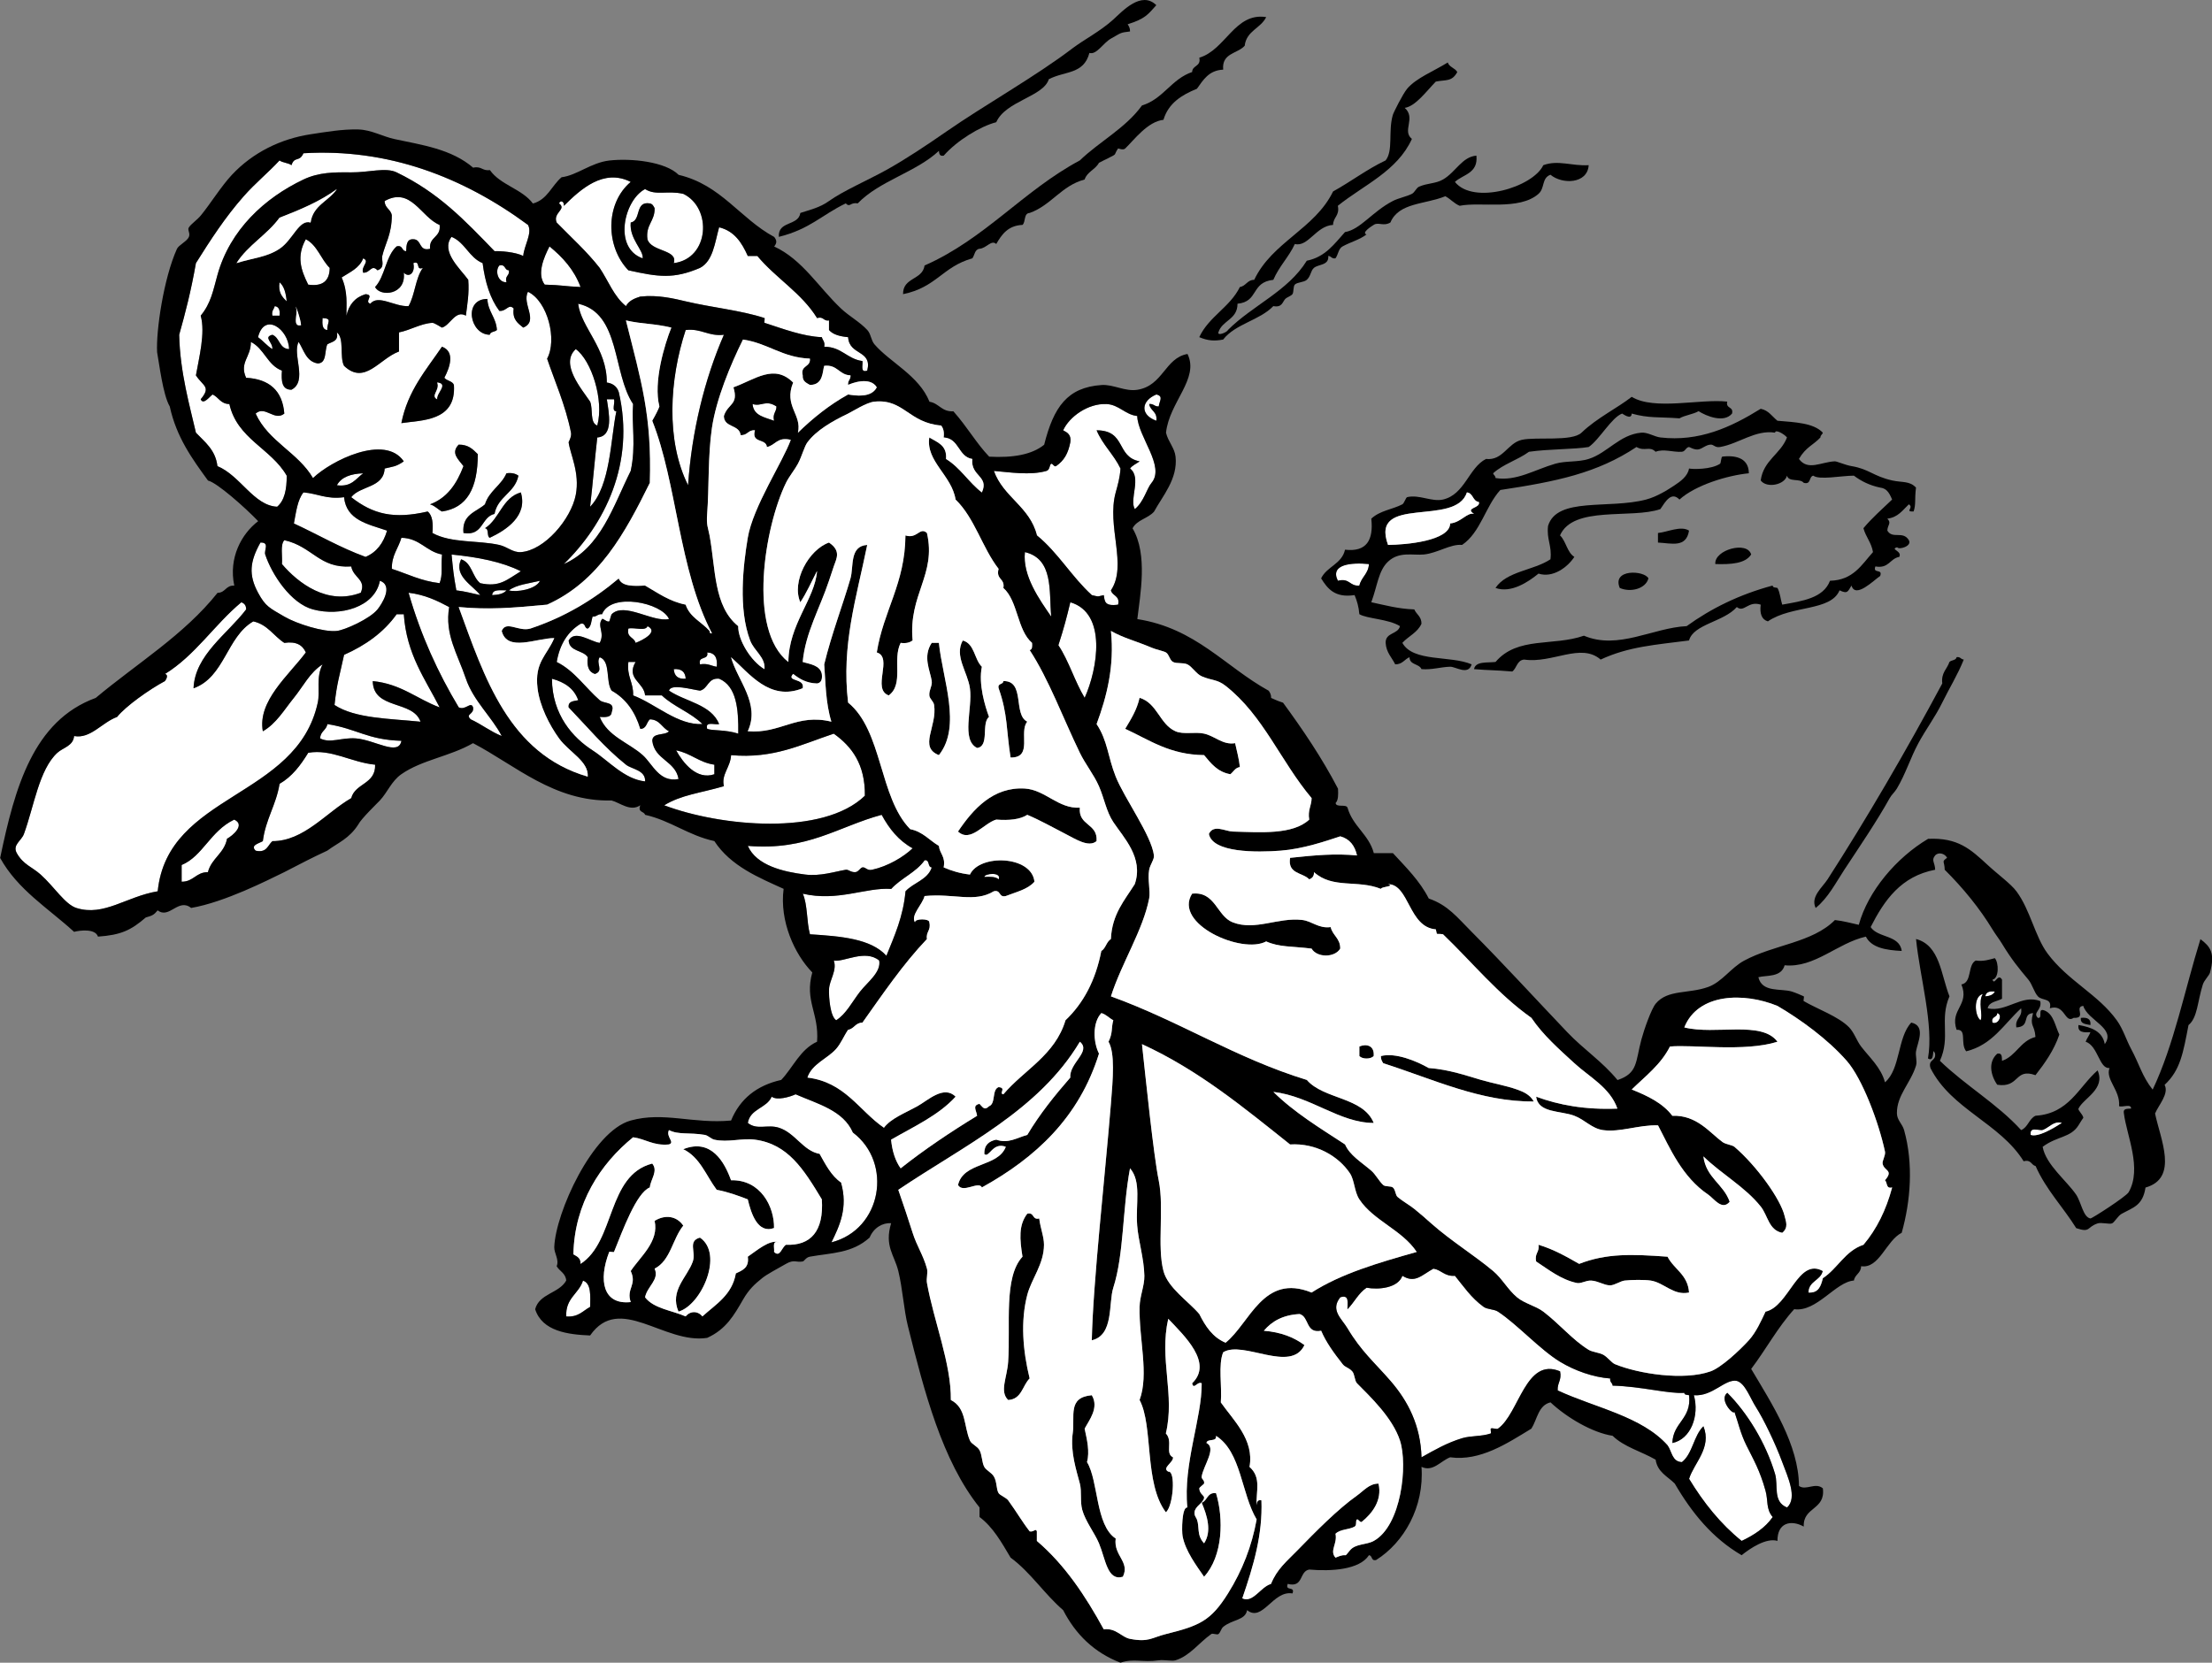 <?xml version="1.0" encoding="UTF-8"?>
<svg enable-background="new 0 0 377.03 283.48" viewBox="0 0 377.03 283.48" xmlns="http://www.w3.org/2000/svg">
 <rect x="0" y="0" width="377.03" height="283.48" fill="#808080" stroke="none"/>
 <g fill-rule="evenodd">
  <path d="m160.85,26.534c-.692.15-.768-.317-.814-.814-3.93,3.67-10.115,5.087-13.845,8.958-1.299-.241-1.259.765-2.036,0-4.1,1.969-6.131,4.405-11.402,5.701-.188-2.767 3.344-1.814 3.665-4.072 1.661-.554 3.309-.898 4.886-2.036 2.348-1.694 6.658-3.566 9.773-5.293 3.221-1.786 6.874-4.22 10.18-6.515 6.627-4.602 15.254-9.421 21.583-14.252 1.78-1.359 4.753-2.908 6.922-4.886 1.539-1.404 4.781-4.965 7.33-2.443-1.43,1.597-1.893,2.315-4.887,3.258 .216.327.425.661.407,1.222-1.722.223-1.373.157-3.258,1.222-1.335.754-2.444,2.807-3.665,2.443-.985,3.692-4.151,3.039-6.922,4.479-.915,2.987-7.358,3.698-8.959,7.33-2.76.716-6.72,3.147-8.95,5.698z"/>
  <path d="m89.992,38.343c.783,1.399-.672,3.52-.814,5.294-1.35-.684-3.981-.867-4.886-.814-5.154-5.334-9.505-9.951-16.696-13.438-1.857-.901-4.794.033-7.737,0-2.918-.032-5.509-.029-8.144,1.222-6.565,3.116-12.516,8.534-14.659,16.288-.75,2.71-1.113,4.812-2.851,6.922 .831,2.944-.308,7.237-.814,10.18 1.203,1.855 2.634,1.897.814,4.072 .458,1.073 1.578-.546 2.036-.814 1.021.471 1.363,1.623 2.85,1.629 1.35,5.98 7.107,7.553 9.773,12.216 .02,2.327-.372,4.243-1.629,5.293-3.98-.185-6.283-5.322-10.18-6.922-.333-2.789-2.146-4.098-3.665-5.701-.984-4.329-2.723-10.278-2.851-16.695 1.074-3.836 1.997-7.37 2.851-12.216 2.478-3.945 4.971-7.808 8.144-11.401 2.017-2.285 4.141-3.986 6.108-6.108 .535.416 1.501.399 2.036.814 .5-1.589 1.353-.461 2.036-2.036 14.434-.867 27.19,4.044 38.278,12.215z" fill="#fff"/>
  <path d="m107.5,31.013c-4.375,3.688-4.292,11.02-.407,15.066 5.168,1.149 7.707,1.514 12.216-.407 2.226-1.167 2.52-4.267 3.257-6.922 2.619.639 3.879,2.637 4.887,4.887h1.629c3.141,3.781 7.541,6.304 10.18,10.587 1.151-.336 1.055.574 2.036.407v1.629c.691.802 1.894,1.093 3.258,1.222 .185,3.165 4.159,2.139 3.258,5.701-1.225.41-.722-.907-.814-1.629-2.634-.353-3.541-2.432-6.515-2.443 .172-.851-.279-1.078-.407-1.629-3.145-.111-6.551-1.398-9.773-2.443-.081-.026.08-.788 0-.814-3.903-1.296-8.936-1.787-13.438-2.85-1.828-.432-4.666-1.149-7.737-.814-1.038.319-1.976.739-2.443,1.629-2.039-1.625-3.011-4.319-4.479-6.516-2.202-2.82-4.852-5.193-7.33-7.737-.709-1.691 1.79-2.239.407-3.258 .265-.691.937-.254.814.407 2.819-2.808 6.749-6.42 11.389-4.073z" fill="#fff"/>
  <path d="m114.83,44.858c.799-2.33-3.84-1.91-4.479-4.072-.332-2.503 1.284-3.059 1.222-5.294-.181-.362-.358-.728-.814-.814-2.606-.434-1.416,2.928-3.258,3.258-.266,2.804 2.227,4.702 2.036,6.108-5.072-1.769-3.166-9.951.407-11.809 1.87,1.177 3.796.183 6.515.814 4.95,2.398 4.46,11.045-1.63,11.809z" fill="#fff"/>
  <path d="m74.925,38.343c.277,2.177-1.834,1.966-1.628,4.072-1.985.492-1.368-1.619-2.851-1.629-1.145-.059-1.174.997-1.222,2.036-.809-.005-.518-1.111-1.629-.814-1.86,1.668-1.953,5.105-3.665,6.922 .852,1.732 5.34,1.384 4.886-2.443 .964.971 2-.066 1.629-1.629 1.317-.503.311,1.318 1.629.814-1.274,1.712-1.344,4.628-2.443,6.516-2.365.142-5.16-2.052-6.515-.407-1.116-.369.795-1.499-.814-1.629-1.778.529-2.835,1.779-3.258,3.665-.029-1.863.28-4.026-.814-6.515 1.397-.91 3.037-1.578 3.665-3.257 1.237.502-.441,1.4 0,2.443 1.215.091 1.384-1.503 2.443-.407 1.388-.478.635-1.68.814-2.443 .494-2.104 1.621-3.687 1.628-6.923-.163-1.059-1.215-1.228-1.221-2.443 4.492-2.514 6.197,2.782 9.366,4.071z" fill="#fff"/>
  <path d="m76.961,40.379c2.309.949 2.98,3.535 5.294,4.479 .419,3.246 1.283,6.046 2.85,8.145 1.24.115 1.583-1.305 2.443-.407-.259,1.888.738,2.519 1.629,3.257 2.732-1.132-.305-4.102.814-6.108 3.388,1.641 4.999,8.216 3.258,11.402 1.147,3.454 3.16,7.96 4.072,12.623 .131.67-.411,1.596-.407,1.629 .26,2.025 1.943,5.201 1.222,8.958-.798,4.154-5.355,9.508-9.366,9.773-1.377.091-2.297-.913-3.665-1.222-3.617-.816-8.182-.271-11.401-2.036 .13-1.623.022-3.008-.814-3.665-5.77,1.325-9.271.499-13.031-2.443 1.543-1.986 5.514-1.544 5.701-4.886 1.361-.343 1.896-.271 3.257-1.222-3.222-4.728-12.444-.082-15.474,2.851-2.552-4.371-7.614-6.231-9.773-10.995 1.604-1.45 3.197,1.364 4.886,0-.312-3.896-2.531-5.884-6.515-6.108-1.185-2.627.85-3.514.814-6.108 2.279,1.114 2.816,3.97 5.293,4.887-.124,1.752-.029,3.286 1.629,3.257 2.825-1.463.075-6.069 1.222-8.144 .898,1.41 1.279,3.336 3.258,3.665 1.579-.05 1.124-2.134 1.629-3.258 .762-.459 1.961-.481 1.628-2.036 1.321.987.421,4.194 1.222,5.701 3.529,3.366 6.016-1.212 9.366-2.443v-3.258c1.922-.374 3.762-1.537 5.701-1.629 .33-.016 1.584.827 1.628.814 1.396-.383 2.284-3.065 4.072-2.036 .236-1.936.588-3.755.407-6.108-1.319-1.851-4.766-4.825-2.849-7.329zm6.516,16.695c.106-.572.893-.464 1.221-.814-.138-2.169-1.521-3.094-1.628-5.293-4.145,0-3.001,6.079.407,6.107zm-15.067,15.067c3.443-.523 9.381-.274 8.958-6.515-.256-.694-1.23-.67-1.629-1.222 .925-1.741 1.875-4.449-.407-5.293-2.687,3.962-5.824,7.476-6.922,13.03zm10.588,7.33c-1.121,2.951-2.729,5.415-5.701,6.515 .847.239 1.316.856 2.036,1.222 4.292-.629 6.091-3.954 6.108-9.773-.816-.812-1.607-1.651-3.258-1.629-1.384,1.434-.094,2.467.815,3.665zm7.329,1.221c-.902,2.083-2.962,3.01-3.665,5.293-1.521,1.33-3.967,1.734-3.665,4.886 3.42.57 2.973-2.728 5.294-3.257 .547-2.981 3.479-3.579 4.072-6.515-.472-.341-1.092-.537-2.036-.407zm-3.664,9.366c.753.061.25,1.379.814,1.628 2.805-1.309 6.516-3.743 5.293-7.737-3.168.905-3.614,4.53-6.107,6.109z" fill="#fff"/>
  <path d="m52.122,40.786c1.968,1.018 2.569,3.403 4.072,4.886-.023,2.148-1.127,3.216-3.665,2.851-1.246-2.498-2.03-4.824-.407-7.737z" fill="#fff"/>
  <path d="m93.657,42.008c2.236,1.836 4.193,3.951 5.294,6.922-2.822-.117-3.129-.334-6.108-.407-1.39-1.812-.117-4.699.814-6.515z" fill="#fff"/>
  <path d="m85.105,45.265c1.111-.296.82.809 1.629.814 .167.981-.744.885-.407,2.036-1.44.077-2.015-1.936-1.222-2.85z" fill="#fff"/>
  <path d="m47.643,48.116c.802.691 1.093,1.894 1.222,3.258-.758-.736-1.493-1.495-1.222-3.258z" fill="#fff"/>
  <path d="m83.07,50.966c.108,2.199 1.491,3.124 1.628,5.293-.328.35-1.115.242-1.221.814-3.408-.027-4.552-6.106-.407-6.107z"/>
  <path d="m98.543,51.781c7.243,1.58 5.83,11.816 9.366,17.103-.273,3.479.53,7.102-.407,11.402-3.019,6.075-5.09,13.098-11.402,15.881 6.946-6.756 12.196-17.167 9.366-29.319-.388-1.265-1.464-1.551-2.036-1.629 .03-5.883-4.396-9.409-4.877-13.438z" fill="#fff"/>
  <path d="m46.829,52.188c.716.098.928.701.814,1.628h-1.221c-.173-.851.278-1.078.407-1.628z" fill="#fff"/>
  <path d="m54.973,54.224c1.771.076.741.708.814,2.036-.891-.06-.874-1.026-.814-2.036z" fill="#fff"/>
  <path d="m49.271,59.518c-1.697-.067-1.568-1.96-2.85-2.443-1.61.435.104,1.235 0,2.443-.927-.566-1.578-1.409-2.443-2.036 1.095-4.365 5.221-1.337 5.293,2.036z" fill="#fff"/>
  <path d="m123.38,57.074c-3.302,7.577-5.484,16.49-6.108,25.654-3.806-7.618-3.185-18.029-.407-26.468 2.75-.299 3.78,1.113 6.52.814z" fill="#fff"/>
  <path d="m75.333,59.11c2.282.845 1.332,3.553.407,5.293 .399.552 1.373.528 1.629,1.222 .423,6.241-5.515,5.992-8.958,6.515 1.097-5.553 4.234-9.067 6.922-13.03zm-.814,8.959c-.23-.991 2.016-2.643 0-2.851 .536,1.262-1.207,2.259 0,2.851z"/>
  <path d="m98.136,59.518c2.658,1.92 4.849,8.667 3.665,13.03-1.316-.449-.692-2.837-1.222-4.072-1.429-2.139-5.202-6.46-2.444-8.958z" fill="#fff"/>
  <path d="m74.519,65.218c2.016.208-.23,1.86 0,2.851-1.207-.592.536-1.589 0-2.851z" fill="#fff"/>
  <path d="m197.09,67.254c1.276.282.53,1.086.407,2.036-.73.052-.859-.499-1.629-.407 .184,1.173 1.44,1.273 1.222,2.851-2.84-1.025-2.58-3.413 0-4.48z" fill="#fff"/>
  <path d="m103.43,68.069h1.222c.223.592-.476,2.104.407,2.036-.984,4.662-.981,12.692-4.479,16.288 .451-3.893.775-7.912 1.222-11.809 2.83-.22 1.98-4.173 1.63-6.515z" fill="#fff"/>
  <path d="m132.34,69.291c.009.959-.701,1.199-.407,2.443-1.574-.598-3.508-.835-3.665-2.851 1.57.494 2.2-.806 4.08.408z" fill="#fff"/>
  <path d="m193.83,70.919c.111,3.542 4.816,8.579 2.443,11.401-.835.993-1.294,3.209-2.851,4.479-.999-1.687 1.214-5.355-.814-6.922 .399-.55 1.087-.814 1.629-1.222-4.071-.794-2.238-5.274-7.33-5.294 1.042,2.488 2.931,4.128 4.072,6.516-.107,1.622-.473,2.83-.814,4.072-1.59,5.777 2.046,12.423-.814,16.696 .228.994 1.576.867 1.222,2.443-2.342.313-2.27-.575-2.443-1.629-1.253.285-.782.285-2.036,0-3.419-3.096-5.771-7.26-9.365-10.18-1.211-4.897-5.727-6.49-7.33-10.994 2.715.229 6.199.797 8.959,0 .632-.183.497-1.089.814-1.222 .225-.095.527.602.814.407 1.375-.935 2.075-2.165 2.442-4.072 .193-1.279-.508-1.664-1.221-2.036 1.048-2.318 4.221-4.591 7.329-4.479 2.16.087 3.25,1.838 5.29,2.045z" fill="#fff"/>
  <path d="m78.183,75.806c1.651-.022 2.441.816 3.258,1.629-.017,5.819-1.816,9.144-6.108,9.773-.72-.366-1.188-.983-2.036-1.222 2.972-1.1 4.58-3.564 5.701-6.515-.909-1.198-2.199-2.231-.815-3.665z"/>
  <path d="m298.07,80.692c-3.555.348-9.067,1.987-11.809,4.479-1.386-1.435-2.389.34-3.258,1.629-4.947,1.71-14.845-.65-17.103,4.479 1.041.996 1.19,2.882 2.443,3.665-1.149,1.771-3.67,3.645-6.108,2.851-1.686,1.37-4.644,3.406-7.329,2.443 1.889-2.862 6.522-2.979 9.365-4.887 .283-2.319-.689-3.382-.407-5.701 1.528-4.969 10.34-2.815 16.695-4.479 1.885-.494 3.747-1.684 4.887-2.443 .901-.601 2.239-1.517 2.443-2.85 .609.129 3.733.206 5.294-.814 .168-.11.159-1.194.407-1.222 1.69-.186 4.47-.092 4.5,2.848z"/>
  <path d="m61.895,80.692c-1.257.915-1.97,2.374-4.479,2.036 .761-1.41 2.387-1.956 4.479-2.036z" fill="#fff"/>
  <path d="m88.363,81.1c-.592,2.937-3.524,3.534-4.072,6.515-2.321.53-1.874,3.827-5.294,3.257-.302-3.152 2.145-3.556 3.665-4.886 .702-2.284 2.762-3.21 3.665-5.293 .944-.131 1.564.065 2.036.407z"/>
  <path d="m58.637,84.764c.391,3.953 4.099,4.588 7.33,5.701-.617,2.097-1.75,3.678-3.665,4.479-4.378-1.594-8.13-3.815-12.216-5.701 .374-1.934.605-4.01 1.629-5.294 2.399.181 3.93,1.229 6.922.815z" fill="#fff"/>
  <path d="m88.771,83.95c1.222,3.994-2.489,6.428-5.293,7.737-.564-.25-.062-1.567-.814-1.628 2.492-1.58 2.938-5.205 6.107-6.109z"/>
  <path d="m287.89,90.465c-.474,2.989-2.988,2.154-5.294,2.036v-1.629c1.64-.157 3.9-1.298 5.29-.407z"/>
  <path d="m158,90.872c1.641,7.172-3.179,10.437-2.443,18.325-.473.341-1.092.537-2.036.407-1.456,2.835.599,7.024-2.036,8.959-2.955-1.072.797-6.459-2.036-7.33 1.137-7.143 4.824-11.735 4.886-19.953 2.03.655 2.43-1.535 3.67-.415z"/>
  <path d="m75.333,94.537c-.187,2.435.156,3.359-.407,4.887-3.164-.365-5.476-1.582-8.144-2.443-.039-2.347 1.118-3.497 1.629-5.294 3.186.07 4.183,2.331 6.922,2.85z" fill="#fff"/>
  <path d="m48.457,92.094c4.836,1.087 5.951,4.844 11.402,4.479 .384,1.994 2.59,2.2 1.629,4.479-5.684,2.193-10.672-1.637-13.438-4.886 .111-1.381-.315-3.299.407-4.07z" fill="#fff"/>
  <path d="m44.385,92.501c1.623-.061.582,1.333.814,2.036 1.126,3.414 4.371,8.354 8.144,9.366 4.618,1.239 10.545-.358 11.402-4.886 2.418.845.23,4.104-.407,4.886-1.319,1.618-5.565,3.511-6.923,3.665-2.227.252-6.888-1.225-8.958-2.443-2.463-1.45-3.194-1.678-4.479-4.072-1.653-3.076-1.39-5.331.407-8.549z" fill="#fff"/>
  <path d="m298.48,94.537c-1.01,1.569-3.455,1.703-6.107,1.629-.23-2.419 5.45-3.999 6.11-1.629z"/>
  <path d="m174.69 94.13c4.909 1.169 4.093 6.678 4.479 10.995-2.01-2.9-4.92-6.976-4.48-10.99z" fill="#fff"/>
  <path d="m76.961,94.537c4.446.441 8.554,1.219 11.809,2.851-2.429,1.472-3.603,2.757-6.922,2.036-1.369-1.074-1.414-3.473-3.258-4.072-1.349,2.851 2.043,4.466 3.258,6.108-1.341-.287-2.604-.654-4.072-.814-.5-2.704-.562-3.59-.815-6.113z" fill="#fff"/>
  <path d="m233.33,96.166c-.089,1.676-1.303,2.226-1.629,3.665-1.664.171-1.646-1.341-3.665-.814-1.42-2.837 2.32-3.139 5.29-2.851z" fill="#fff"/>
  <path d="m280.97,98.609c-.46,1.774-3.047,2.449-4.886,1.629-1.37-3.296 4.19-3.006 4.89-1.631z"/>
  <path d="m92.028,99.017c-.678,1.481-4.067,2.006-5.294,1.629 1.328-.985 3.44-1.18 5.294-1.633z" fill="#fff"/>
  <path d="m86.327,100.65c-.502.583-1.4.771-2.443.814 .046-1.04 1.364-.81 2.443-.81z" fill="#fff"/>
  <path d="m69.632,101.05c2.785.337 4.889,1.355 6.922,2.443-.786,4.669 1.392,7.91 2.851,12.216 1.275,3.763 4.46,6.571 6.108,9.773-1.94-.774-3.432-1.998-5.293-2.851-.997-.96.608-.757.407-2.036-.375-1.11-1.273.569-2.443,0-3.517-5.84-6.466-12.26-8.552-19.54z" fill="#fff"/>
  <path d="m41.127,102.68c.501.178.836.521.814,1.222-3.109,4.126-8.742,7.761-8.958,13.438 5.302-1.892 5.623-8.765 10.18-11.402 2.453.533 3.476,2.497 5.293,3.665 2.069-.304 3.123.406 3.665,1.629-2.897,3.898-8.25,8.257-7.33,13.438 2.272-1.27 3.691-3.728 5.293-5.701 1.578-1.942 2.729-4.344 4.887-5.701-1.159,2.246-.389,4.553-.814,6.515-3.548,16.368-25.595,15.433-27.283,32.169-5.375.895-9.138,4.327-13.845,2.851-1.952-.612-3.804-3.638-6.108-5.701-1.485-1.329-2.951-1.673-4.072-3.665-.766-1.412.787-2.072 1.222-3.258 1.715-4.674 2.579-10.984 5.701-13.845 .952-.871 2.703-1.152 2.851-2.85 2.816.517 4.731-2.317 7.33-3.258 1.47-1.844 5.497-4.69 8.145-6.108 .282-.329.633-1.115 0-1.222 5.203-3.21 8.424-8.41 13.029-12.22z" fill="#fff"/>
  <path d="m114.02,105.53c-2.746.628-7.626-2.961-9.773-.814-.092.093-.355,1.198-.407,1.222-.396.182-1.091-.58-1.221-.407-.928,1.231.534,2.298-.407,4.072-1.523-.182-4.24-2.326-5.294-.407 .113,1.923 2.469,1.603 3.258,2.85-.193,1.551.173,2.542 1.222,2.851 1.589-.542.082-1.819.814-2.851 1.915.664.974,4.184 2.036,5.701 2.44,1.36 4,3.602 4.887,6.515 1.083-.002 1.039-1.133 1.629-1.629 1.717.048 2.06,1.469 3.257,2.036-.708.785-2.828.158-2.85,1.629 .401,3.264 3.94,3.39 4.479,6.515-3.292.624-4.412-2.55-6.108-4.072-2.348-2.107-6.023-3.208-7.33-6.515 1.01.06 1.976.076 2.036-.814 .689-1.872-1.26-1.363-2.036-2.036-2.424-2.101-4.308-5.03-7.33-6.516 .513-3.017 1.884-5.175 4.072-6.515 .903-.224.58.777 1.222.814 .605-.345.589-1.311.814-2.036 .73.052.859-.499 1.629-.407 1.51-3.79 10.23-1.96 11.41.81z" fill="#fff"/>
  <path d="m182.43,102.68c6.283,1.833 4.663,11.36 2.443,16.289-1.693-2.786-2.686-6.273-4.479-8.959 .96-2.97 1.4-4.68 2.04-7.33z" fill="#fff"/>
  <path d="m74.925,120.6c-3.866-1.428-6.576-4.011-11.401-4.479 .088,4.934 6.844,3.2 8.144,6.922-5.295-.542-11.138-.535-14.66-2.851 .39-3.742.875-5.022 1.629-8.551 3.666-1.628 6.758-3.83 8.958-6.922h1.222c.47,6.86 3.641,11.02 6.108,15.88z" fill="#fff"/>
  <path d="m110.35,106.75c1.993.967-.928,2.452-2.036,2.85-.227-.994-1.576-.867-1.222-2.443 .98-.25 2.96.51 3.26-.41z" fill="#fff"/>
  <path d="m164.1,109.2c2.037.542 1.947,3.21 3.257,4.479-.615,2.944.547,6.741 1.222,8.551-1.37,1.073.136,5.022-2.036,5.294-2.775-1.38-.73-6.759-1.222-10.18-.4-2.81-2.7-5.49-1.22-8.14z"/>
  <path d="m158.81,109.6h1.221c.616,6.175 3.93,14.219 0,19.139-3.511-1.375-.253-4.859-.814-8.551-.098-.642-.767-1.034-.814-1.628-.075-.923.532-1.639.407-2.443-.29-1.82-1.58-4.16-.01-6.52z"/>
  <path d="m120.53,111.23c1.303.054 1.792.923 1.629,2.443-.956-.13-1.529-.643-2.851-.407-.43-1.51 1.53-.64 1.22-2.03z" fill="#fff"/>
  <path d="m334.72,112.45c-1.029,2.588-2.453,4.858-3.664,7.33-1.205,2.459-2.786,4.543-4.072,6.923-1.346,2.489-2.196,5.286-3.665,7.737-.374.624-.892,1.035-1.222,1.629-2.158,3.885-5.068,8.169-7.737,12.216-1.446,2.194-2.758,4.804-4.886,6.516-.921-1.903 1.149-3.51 2.036-4.887 6.615-10.273 13.391-21.902 19.546-33.391-.22-1.848.818-2.439 1.221-3.665 .329-.35 1.116-.242 1.222-.814 .66-.12.7.38 1.22.4z"/>
  <path d="m107.1,112.86h1.222c-1.674,2.885 1.436,3.441 1.629,5.701h2.85c2.013,1.923 4.954,2.918 6.923,4.886-4.245.21-7.928-3.403-11.809-4.886 .08-2.25-1.12-3.22-.81-5.7z" fill="#fff"/>
  <path d="m114.83,114.08c1.328-.106 1.96.483 2.036,1.629-1.33.11-1.96-.48-2.04-1.63z" fill="#fff"/>
  <path d="m94.064,115.71c2.131.584 3.78,1.649 4.479,3.665-.779.171-1.753.147-1.629,1.221 3.119,3.24 6.101,6.839 9.773,9.773 .982.785 3.356.9 3.258,2.851-3.572-.376-6.303-3.594-8.958-5.293-3.305-2.11-6.888-6.03-6.926-12.22z" fill="#fff"/>
  <path d="m125.83,125.08c-2.248-.714-4.338-.461-5.293-.814-.418-1.368 1.266-.634 2.036-.814-1.382-3.369-5.708-3.794-8.551-5.701 .299-1.249 3.875-.184 5.294,0 1.408-.356 1.308-2.221 3.257-2.036 2.93,1.26 3.3,5.09 3.25,9.36z" fill="#fff"/>
  <path d="m172.25,129.15c-.747-4.696-.458-7.341-2.036-11.809-.224-.903.777-.58.814-1.222 3.756-.091 1.609,5.72 4.072,6.922-1.48,1.75 1.04,6.18-2.84,6.11z"/>
  <path d="m194.24,118.97c3.036.909 3.41,4.5 6.108,5.701 1.367.609 3.366.062 4.886.407 1.891.428 3.19,1.978 5.294,1.629 .287,1.341.654,2.603.814,4.072-.829.121-1.085.816-1.629,1.222-2.197-.381-3.305-1.853-4.479-3.258-5.905-.066-9.339-2.605-13.438-4.479 .96-1.62 1.98-3.18 2.45-5.29z"/>
  <path d="m68.41,126.3c-.471,2.668-4.524-.153-7.737-.407-2.49-.197-4.361.898-6.108,0 .006-1.215 1.059-1.385 1.222-2.443 5.092.8 6.761,2.67 12.623,2.85z" fill="#fff"/>
  <path d="m147.41,135.66c-7.145,6.919-24.611,5.244-34.206,1.629 2.952-1.798 6.066-2.057 10.18-3.258-.495-1.979 1.121-3.235 1.222-5.294 7.267.646 11.908-1.801 17.51-3.665 3.09,2.2 5.36,5.23 5.3,10.58z" fill="#fff"/>
  <path d="m63.931,130.37c.097,3.354-3.399,3.117-4.072,5.701-4.237,2.432-8.096,7.354-13.438,7.33-.803.69-.934,2.052-2.851,1.629-.962-.925.508-1.218 1.222-1.629 .469-3.739 2.267-6.148 2.85-9.773 2.153-1.241 3.596-3.191 4.887-5.294 3.958-.69 7.296,1.63 11.402,2.03z" fill="#fff"/>
  <path d="m115.24,127.93c2.505.481 3.903,2.069 6.516,2.443v1.629c-3.03,1.04-5.34-1.94-6.52-4.07z" fill="#fff"/>
  <path d="m184.06,137.7c-.285,3.136 3.076,2.625 2.851,5.701-1.334,1.143-3.581-.344-5.293-1.222-2.279-1.168-4.307-2.331-6.516-3.258-1.235.8-3.093.979-5.294.814-2.122.6-4.371,4.001-6.515,2.036 2.577-3.839 6.013-7.662 11.402-7.33 3.46.22 5.7,3.48 9.36,3.26z"/>
  <path d="m155.55,144.62c-1.591,1.506-4.226,3.073-6.922,3.665-.874.192-1.087-.482-1.629-.407-.356.05-.701.785-1.222.814-.798.045-1.169-.485-1.629-.407-1.916.324-4.334,1.138-6.922.814-3.627-.453-8.315-1.514-9.773-4.886 10.214.849 15.421-3.31 22.803-5.294 1.29,2.4 2.91,4.44 5.29,5.72z" fill="#fff"/>
  <path d="m39.906,139.74c1.97.876-.295,2.768-1.222,3.258-.468,2.518-2.649,3.323-3.257,5.701-2.047-.011-2.432,1.64-4.479,1.629v-2.851c3.61-1.51 4.863-5.78 8.958-7.74z" fill="#fff"/>
  <path d="m157.59,146.66c.939-.125.452,1.176 1.222,1.221-.712,2.139-3.119,2.583-4.479,4.072-.392,4.359-1.894,7.607-3.258,10.994-2.64-2.924-7.796-3.333-13.03-3.665-.585-2.13-.388-5.042-1.222-6.922 5.965,1.396 10.721-1.103 15.066-.814 1.68-1.85 4.24-2.82 5.7-4.89z" fill="#fff"/>
  <path d="m167.77,149.51c.007-.622 3.018-.893 2.443.407-.48-.47-1.44-.46-2.44-.41z" fill="#fff"/>
  <path d="m228.44,161.73c-.925,1.575-3.962,1.575-4.887,0-3.397-.42-5.495-.223-7.736-1.222-4.101,2.242-15.9-2.992-12.624-8.144 3.976-.439 4.197,3.826 6.923,4.886 3.82,1.486 7.709-.87 11.809-.407 1.728.194 2.784,1.5 4.887,1.221 .33,1.43 1.64,1.88 1.63,3.66z"/>
  <path d="m149.85,163.76c.37,1.99-2.024,3.706-3.257,5.294-1.366,1.759-2.383,3.835-4.072,4.887-1.015-.628-1.277-3.882-1.222-5.294 .061-1.562 1.398-3.186.814-4.887 1.68.33 5.34-1.98 7.74,0z" fill="#fff"/>
  <path d="m340.02,169.06c-.268.547-.87.759-1.629.814 .1-.72.7-.93 1.63-.81z" fill="#fff"/>
  <path d="m337.98,169.46c-.877,1.272.074,3.745-.407,4.479-1.01-.77-1.23-4.11.41-4.48z" fill="#fff"/>
  <path d="m340.42,172.72c.99.256.216,2.058-.814,1.629-.3-1.11.81-.82.81-1.63z" fill="#fff"/>
  <path d="m354.68,173.54c1.065-.115 1.752.148 1.629,1.222-.78-.18-1.76-.15-1.63-1.22z"/>
  <path d="m234.14,180.05c-.521.558-1.923.558-2.443,0v-1.628c1.14-.49 2.6-.23 2.44,1.63z"/>
  <path d="m261.42,187.79c-8.993.106-17.201-3.818-25.653-6.516-.216-.327-.425-.661-.407-1.222 2.505-.652 6.118.876 8.144,2.036 3.502.25 6.537,1.337 8.959,2.036 2.002.579 4.255.97 6.107,1.629 .92.32 2.17.78 2.85,2.03z"/>
  <path d="m141.71,211.81c1.37-2.789 2.857-5.925 1.629-10.181-1.686-1.164-2.638-3.062-3.665-4.886-2.793-.498-4.153-3.605-6.923-4.479-1.953-.617-3.719.455-5.293-.814 .404-2.446 3.213-2.488 4.072-4.479 .889.685 3.073.058 4.072-.407 3.78,1.649 8.127,2.731 9.773,6.516 6.83,5.17 4.93,16.53-3.67,18.73z" fill="#fff"/>
  <path d="m116.46,195.93c4.761-1.906 7.034,2.192 8.144,5.293 5.047-.13 7.388,4.516 7.33,8.145-2.774,1.015-3.891-2.433-4.479-4.887-1.667-.641-3.349-1.266-5.293-1.629-1.8-2.39-2.85-5.56-5.7-6.91z"/>
  <path d="m171.84,238.69c-1.506-1.452-.182-3.804 0-6.515 .427-6.383-.804-14.39 2.443-17.917-.473-2.982-.689-5.376.814-7.33 1.253-.304.782,1.118 2.036.814 .22,1.729.816,3.104.814,4.479-.004,3.313-2.142,5.825-2.851,8.551-1.167,4.487-.76,9.489.407,14.253-1.23,1.21-1.34,3.55-3.66,3.67z"/>
  <path d="m115.65,223.62c-1.552-3.631 1.51-5.871 2.443-8.551 .574-1.648-.909-3.499 1.222-4.072 4.1,2.78.26,11.5-3.66,12.62z"/>
  <path d="m262.24,212.22c2.604.79 4.763,2.024 6.923,3.258 4.687-1.818 8.978-1.664 15.066-1.222 1.104,2.154 3.468,3.047 3.665,6.107-2.641.571-4.24-1.682-6.516-2.036-1.081-.168-3.283-.14-4.479,0-.668.079-1.721.805-2.442.814-1.003.015-2.101-.771-3.258-.814-.934-.033-1.709.564-2.443.407-2.679-.571-4.76-2.244-6.923-3.664-.33-1.42.6-1.58.4-2.86z"/>
  <path d="m287.08,237.47c.011.396.498.316.814.407 .438,4.103-2.745,4.585-2.851,8.145 3.163-.633 4.632-4.689 3.665-8.145 3.235.244 5.296-2.84 7.329-2.442 1.431.425 2.236,2.882 3.258,4.479 1.268,1.981 3.28,6.11 4.479,9.366 .869,2.361 2.663,6.097.814,7.736-2.467-.982-1.462-3.759-2.036-5.7-1.573-5.318-4.774-10.489-8.144-13.846-1.477,1.11.993,3.852 1.221,3.258 .648,1.823 1.014,3.641 2.036,5.701 1.225,2.466 2.297,4.259 3.258,7.737 .471,1.702.049,3.108 1.222,4.479-1.283,1.839-3.175,3.069-5.294,4.072-3.61-2.904-6.496-6.534-8.958-10.587 .828-2.706 3.921-5.304 2.443-8.959-1.667,1.591-1.835,4.681-3.665,6.108-1.704-.061-1.703-1.826-2.443-2.851-4.411-4.955-12.335-6.396-18.731-9.366-.09-1.311.721-1.723.407-3.257-5.892-2.482-6.957,7.2-10.587,9.772-.225.159-1.045-.201-1.222,0-.074.084.09.782 0,.814-1.542.547-3.4.364-4.887.814-2.551.773-4.717,2.015-6.923,3.258-.158-5.437-2.3-9.581-5.293-13.03-2.748-3.168-5.002-5.041-7.33-8.959-.988-1.662-2.969-3.107-1.222-5.294 1.602-.516 1.211.961 1.222,2.036 1.15-1.156 1.868-2.747 3.258-3.665 2.051.365 5.349.066 6.107-2.036 2.167,1.349 3.28-.124 5.294-1.221 1.393.236 1.896,1.361 3.665,1.221 1.392,1.698 2.756,3.757 4.887,5.294 .641.463 1.775.379 2.443.814 3.245,2.118 7.182,6.487 10.587,8.552 2.508,1.52 5.644,2.635 8.552,2.851-.115.657.385.7.407,1.222 4.92.13 9.46,1.42 12.22,1.23z" fill="#fff"/>
  <path d="m99.358,218.33c1.429.472 1.248,2.553 1.222,4.479-1.237.663-2.007,1.794-4.072,1.629-.162-3.15 2.138-3.84 2.85-6.11z" fill="#fff"/>
  <path d="m186.09,237.87c1.29,2.139-.48,4.283-1.222,5.701 .42,1.959.883,3.908.407,5.701 1.969,3.224 1.416,10.756 4.887,13.03-.395,2.961 2.478,3.945 1.222,6.516-2.654.78-2.931-2.961-4.072-5.701-.727-1.745-2.307-3.731-2.851-5.701-.398-1.446-.056-3.124-.407-4.479-.551-2.128-1.659-5.409-1.221-8.552 .41-3-.92-6.15 3.25-6.52z"/>
  <path d="m251.65,26.534c.32,3.036-2.248,3.182-3.665,4.479 3.139,3.958 13.294.929 15.066-2.851 2.538-.939 4.812.169 7.737,0-.199,3.212-4.514,3.311-6.516,1.629-1.541.582-.919,2.274-2.036,3.258-3.282,2.891-9.903,1.311-13.438,2.036-.961-.396-1.556-1.159-2.443-1.628-3.476,1.418-7.924,1.057-9.365,4.479-1.212.706-2.066-.132-2.851.407-.45.276-2.112,1.354-1.222,1.629-1.143.894-2.761,1.312-4.072,2.036-.716.37-.745,1.427-1.222,2.036-.657.114-.701-.385-1.222-.407 .146,1.647-1.686,1.384-2.443,2.036-.577.496-.509,1.391-1.222,2.036-.491.445-1.64.39-2.036.814-.303.326-.161,1.296-.406,1.629-.235.317-.932.513-1.222.814-.479.497-.521,1.514-2.036,1.222-2.322,2.429-6.475,3.027-8.552,5.701-1.502.29-2.607.214-4.072-.407 1.638-3.52 5.225-5.091 6.923-8.551 1.059-.163 1.229-1.215 2.443-1.222 3.05-6.451 10.334-8.668 13.438-15.066 3.062-1.688 5.736-3.765 8.959-5.294 1.333-1.682.411-4.905 1.222-7.737 .127-.445 1.724-3.618 2.442-4.479 1.523-1.822 4.552-3 6.923-4.479 .277.809 1.24.932 1.629,1.629-.928,1.694-1.927,1.277-3.665,1.629-1.627,1.678-3.473,4.219-5.294,4.479 1.967,1.746-.517,3.902 1.222,5.294-2.502,5.506-8.185,7.832-12.623,11.401 .344,1.701-.791,1.923-.814,3.258-2.893.162-4.23,3.819-6.516,3.258-1.028,2.229-2.694,3.82-3.664,6.108-3.881.418-2.455,3.726-6.108,4.072 .014,2.728-2.622,2.808-3.258,4.886-.174.674 1.519-.036 1.629-.407 4.201-4.214 10.225-6.606 13.438-11.809 3.168-.633 4.71-2.892 6.516-4.887 2.609-.42 4.628-3.467 8.145-5.294 .961-.5 2.345-.755 3.257-1.221 .492-.251.728-1.004 1.222-1.222 1.435-.631 2.801-.489 4.072-1.222 2.18-1.257 3.24-3.866 5.7-4.072z"/>
  <path d="m329.84,179.64c-.649-1.498.093,1.646-1.222.813 1.01-5.7-1.364-13.763-2.036-20.36 4.085,1.073 4.239,6.077 5.7,9.773-1.744,4.021.226,6.874-1.628,10.994 4.34,4.212 9.771,7.332 13.845,11.81 1.159-.47 1.335-1.922 2.443-2.443 5.736-.371 7.332-4.884 10.587-7.737 1.405,3.211-2.401,4.727-3.258,6.516-.14.292.894,1.146.814,1.629 .025-.15-.729,1.086-.814,1.222-1.351,2.149-3.614,1.802-6.107,3.665 .544,3.041 4.071,5.755 5.7,8.144 .871,1.277 1.191,3.858 2.443,4.072 .225.038 6.088-3.73 6.516-4.479 2.326-4.074-.347-9.667-.814-13.438-.19-.869.582-.775 1.222-.814 .068-.883-1.444-.185-2.036-.407 .221-2.758-2.388-4.541-1.629-6.516-1.749.218-1.962-3.789-4.072-4.479 .212-.603.603-1.026.814-1.629-1.166.08-2.223.051-2.036-1.222 2.196.383 4.089,1.069 4.479,3.258 1.977-2.695-2.905-4.019-3.665-6.516-1.61.152.631,2.165-1.629,2.036-1.581,1.076-1.44-2.463-4.071-1.629 .432-1.796-1.309-1.24-2.036-2.036-.654-.715-.953-2.043-1.629-2.851-1.637-1.956-2.854-3.425-4.479-6.108-.522-.862-1.105-1.579-1.629-2.443-2.166-3.576-4.991-7.044-8.144-10.18-.033-1.517-.61-1.314.407-2.036-.371-.707-1.428-1.053-2.036-.407-.714.861-.028,1.182 0,2.443-5.82,1.103-8.659,5.187-10.995,9.773 1.232,1.89 4.938,1.307 5.294,4.072-2.715-.136-5.152-.549-6.108-2.443-4.872,1.102-8.736,5.378-13.845,4.886-.59,2.102-3.095,1.663-4.479,2.036 .645,2.678 3.852,1.868 5.701,2.443 .65.202 1.584.603 2.036.814 .111.052-.108.751 0,.814 2.27,1.332 5.967,2.64 7.736,4.479 .864.898 1.271,2.257 2.036,3.258 1.419,1.856 3.393,3.573 4.072,6.107 2.649-2.237 2.108-7.664 4.479-10.18 2.555.549 1.058,3.452.814,4.887-.13.762.225,1.706 0,2.442-.912,2.99-3.303,5.061-3.258,8.145 .017,1.17.925,1.793 1.222,2.851 1.607,5.728 1.118,12.111-.407,17.51-2.652,1.328-3.811,6.174-6.923,5.701-.006,1.215-1.059,1.384-1.222,2.442-3.132.221-6.34,5.42-10.18,4.887-2.784,3.053-4.813,6.859-7.33,10.181 3.528,5.943 8.097,12.925 8.145,19.953 1.236.855 2.762-.687 4.072.407 .478,3.734-3.398,3.117-3.258,6.515-2.207-1.212-4.519-.646-4.479,2.443-1.905-.565-4.636,1.249-6.108,2.443-4.979-2.894-8.504-7.241-11.401-12.216-1.219-1.225-2.947-1.94-3.258-4.072-2.404-1.396-5.422-2.18-7.329-4.072-3.467-.526-7.857-3.135-10.588-5.701-2.086.493-2.259,2.899-3.258,4.479-4.114,2.504-8.729,5.593-13.845,4.887-1.622.612-2.938,2.558-4.887,1.629 .499,6.841-3.011,12.933-7.736,15.881-.903.224-.58-.777-1.222-.814-1.595,2.483-6.445,2.772-10.181,2.443-1.737.298-.928,3.145-3.664,2.443-.504,1.317 1.317.311.814,1.629-3.324-.575-5.098,4.97-7.737,2.85-.312,1.771-2.488,1.545-4.072,2.851-.352.29-.474.971-.814,1.222-.266.195-.952-.19-1.222,0-2.131,1.513-3.674,3.742-6.107,4.479-.605.184-1.94-.131-2.851,0-2.804.403-4.217-.372-6.516.407-4.505-1.739-7.65-4.837-9.772-8.959-3.208-2.765-5.523-6.421-8.959-8.958-1.52-2.552-2.963-5.181-5.294-6.923v-1.629c-6.375-7.965-9.412-19.721-12.216-30.947-.682-2.729-.896-6.376-1.629-9.365-.671-2.741-2.403-4.229-1.222-8.145-1.433-.116-2.974.756-3.665,2.443-3.009,2.711-6.479,2.596-10.18,3.258-.694.124-.943.758-1.222.814-1.111.224-1.446-.406-2.851.407-1.46.845-3.194,1.733-4.072,2.442-1.266,1.024-2.236,1.89-3.258,3.665-1.51,2.624-2.882,5.059-6.108,6.516-7.336,1.139-14.938-7.617-19.953-.407-3.757-.156-8.17-.708-9.366-4.479 .704-2.689 4.089-2.697 5.293-4.887-.097-1.26-1.133-1.581-1.629-2.442 .47-1.133-.443-2.198-.407-3.258 .198-5.802 6.499-19.77 13.031-21.582 5.635-1.563 10.662.612 17.103,0 1.504-3.654 4.337-5.979 8.551-6.923 2.044-2.164 3.221-5.195 6.108-6.515 .367-4.899-2.171-6.918-.814-11.81-3.03-3.099-5.608-8.751-4.887-14.252-4.171-1.896-9.019-3.861-11.809-8.144-4.461-.968-7.389-3.47-11.809-4.479-.175-.639-1.281-.348-.814-1.628-1.665,1.16-3.466-.438-4.887-.814-9.776.248-16.468-6.044-23.618-9.773-3.945,2.277-8.714,2.842-12.216,5.293-1.694,1.186-2.363,3.088-3.665,4.479-.411.439-3.195,3.121-3.665,4.072-1.552,2.44-3.436,3.109-5.293,4.479-2.92,1.361-4.036,1.971-7.33,3.665-2.903,1.406-10.134,5.112-15.881,6.108-2.186-1.757-3.721,1.957-5.701.407-.678.809-.885.885-2.036,1.222-2.51,2.167-4.208,2.983-8.144,3.257-.45-1.405-3.091-1.071-4.072-.814-4.367-4-9.612-7.17-12.599-12.6 2.507-12.017 5.647-23.4 16.288-27.283 7.021-5.875 15.056-10.734 20.768-17.917 1.358.001 1.39-1.324 2.85-1.221-1.004-4.744 1.235-8.835 4.072-10.995-2.201-2.3-7.014-6.576-8.551-6.922-2.688-3.692-5.376-7.383-6.516-12.624-1.18-2.011-1.805-7.396-2.158-9.251-.203-3.613 1.113-12.612 3.379-17.624 .293-.648 1.727-1.299 2.036-2.036 .281-.669-.299-1.179 0-1.629 .426-.641 1.376-1.235 2.036-2.036 1.594-1.934 3.468-4.973 5.293-6.922 3.569-3.811 8.326-6.147 13.438-6.922 2.5-.379 5.415-.893 8.144-.814 2.178.062 4.107,1.195 6.108,1.629 4.713,1.021 9.712,1.688 13.438,4.886 1.413-.327 1.565.606 2.851.407 1.786,2.557 5.482,3.205 7.33,5.701 2.469-.652 3.195-3.049 4.886-4.479 2.587-.307 5.038-2.5 8.144-2.851 3.716-.418 9.57.195 11.809,2.443 7.25,1.708 10.467,7.45 16.288,10.587 .472.603.472,1.026 0,1.629 4.824,2.234 7.561,6.966 11.402,10.587 1.404,1.323 3.172,2.249 4.479,3.665 .616.667.618,1.743 1.222,2.443 2.657,3.083 7.565,5.296 9.366,9.773 1.643.258 2.055,1.745 4.072,1.629 2.478,2.804 3.91,5.453 6.108,7.737 4.021.22 7.268-.334 9.366-2.036 1.619-6.45 3.955-9.777 9.772-10.18 2.019-.14 4.02,1.148 6.108.814 4.407-.703 4.693-5.428 8.551-6.108 2.07,4.228-3.112,8.18-3.664,13.438 .387,1.562 1.463,2.559 1.629,4.072 .413,3.791-2.251,6.754-3.665,9.366-1.006,1.167-2.94,1.404-3.665,2.851 2.648,4.442 1.282,11.403.814,15.474 9.978,1.56 14.96,8.115 22.396,12.216 .215.327.425.661.407,1.222 .523.205.842.43 2.036.814 3.386,4.623 6.621,9.396 9.365,14.66 .054,1.004.062,1.962-.407,2.443 .104.846 1.789.111 2.036.814 .902,3.17 3.618,4.525 4.479,7.737h3.258c2.208,2.407 4.551,4.679 6.107,7.737 3.269,1.126 4.79,3.155 7.33,5.701 5.174,5.188 11.059,11.615 16.288,17.103 2.804,2.941 5.943,4.967 8.552,8.144 3.491-1.165 3.042-3.095 4.071-6.922 .462-1.717 1.687-5.196 2.443-6.108 2.044-2.463 5.595-1.629 8.959-2.851 2.339-.85 3.861-3.267 6.107-4.479 5.112-2.759 11.618-3.039 15.475-6.922 1.468.16 2.73.527 4.071.814 1.552-5.722 6.406-11.453 11.81-14.659 5.079-.229 7.203,1.732 10.18,4.479 1.781,1.644 3.934,3.194 4.887,4.479 2.36,3.184 3.148,7.694 5.294,10.587 3.459,4.666 8.619,6.958 11.809,11.402 1.081,1.507 1.606,3.339 2.443,4.887 1.364,2.523 1.886,4.699 3.665,6.922 3.635-7.631 5.475-17.058 8.144-25.654 1.662,1.255 2.536,2.309 1.629,5.701-.136.51-.981,1.281-1.222,2.036-.933,2.938-.887,5.627-2.443,6.923-.914,4.723-1.375,7.674-4.071,10.18 .786,1.519-1.032,3.447-1.629,4.887 .9,4.355 4.075,11.022-1.629,12.623-.468,3.097-2.126,3.402-4.072,4.479-.636.353-1.217,1.455-1.629,1.629-.446.188-1.831-.201-2.443,0-1.913.628-1.179,1.647-3.665.814-2.236-3.601-5.137-6.536-6.922-10.587-.777-.174-.737-1.164-2.036-.814-4.062-6.526-12.324-8.851-15.881-15.882-.47-1.52.97-1.15.78-2.44zm-278.12-153.51c-.683,1.575-1.537.447-2.036,2.036-.535-.415-1.501-.399-2.036-.814-1.967,2.122-4.091,3.824-6.108,6.108-3.173,3.594-5.666,7.457-8.144,11.401-.854,4.846-1.776,8.38-2.851,12.216 .128,6.417 1.866,12.366 2.851,16.695 1.519,1.603 3.332,2.912 3.665,5.701 3.897,1.601 6.2,6.737 10.18,6.922 1.257-1.051 1.648-2.967 1.629-5.293-2.666-4.664-8.423-6.236-9.773-12.216-1.487-.006-1.829-1.158-2.85-1.629-.458.268-1.578,1.887-2.036.814 1.819-2.175.388-2.217-.814-4.072 .506-2.943 1.645-7.236.814-10.18 1.738-2.111 2.101-4.212 2.851-6.922 2.143-7.754 8.094-13.172 14.659-16.288 2.635-1.251 5.226-1.254 8.144-1.222 2.942.033 5.879-.901 7.737,0 7.191,3.487 11.542,8.104 16.696,13.438 .905-.052 3.536.13 4.886.814 .142-1.774 1.597-3.895.814-5.294-11.089-8.169-23.845-13.08-38.278-12.215zm44.385,8.959c.122-.662-.55-1.098-.814-.407 1.382,1.019-1.116,1.566-.407,3.258 2.479,2.544 5.128,4.917 7.33,7.737 1.468,2.197 2.44,4.89 4.479,6.516 .468-.89 1.405-1.31 2.443-1.629 3.071-.334 5.909.383 7.737.814 4.502,1.063 9.535,1.554 13.438,2.85 .08.027-.081.789 0,.814 3.222,1.045 6.628,2.333 9.773,2.443 .128.551.58.778.407,1.629 2.974.012 3.881,2.091 6.515,2.443 .093.722-.411,2.039.814,1.629 .901-3.562-3.073-2.536-3.258-5.701-1.364-.129-2.567-.419-3.258-1.222v-1.629c-.981.167-.885-.744-2.036-.407-2.64-4.283-7.039-6.806-10.18-10.587h-1.629c-1.008-2.25-2.268-4.248-4.887-4.887-.738,2.655-1.032,5.755-3.257,6.922-4.51,1.921-7.048,1.556-12.216.407-3.884-4.046-3.968-11.379.407-15.066-4.62-2.346-8.55,1.266-11.38,4.073zm-48.457,2.036c-2.115,2.907-5.377,4.667-7.33,7.737 2.762-.88 5.14-.986 7.33-2.443 2.28-1.517 3.315-5.085 5.294-4.479 .421-2.972 3.126-3.661 4.479-5.701-2.806,2.08-6.255,3.518-9.773,4.886zm68.817-4.072c-2.719-.631-4.646.362-6.515-.814-3.573,1.858-5.479,10.041-.407,11.809 .19-1.406-2.302-3.305-2.036-6.108 1.842-.33.652-3.691 3.258-3.258 .457.086.634.452.814.814 .062,2.235-1.553,2.791-1.222,5.294 .639,2.162 5.278,1.742 4.479,4.072 6.1-.764 6.59-9.411 1.64-11.809zm-50.9,1.222c.006,1.215 1.059,1.385 1.221,2.443-.008,3.236-1.135,4.818-1.628,6.923-.179.763.573,1.965-.814,2.443-1.059-1.096-1.229.498-2.443.407-.441-1.043 1.237-1.941 0-2.443-.628,1.679-2.268,2.347-3.665,3.257 1.095,2.489.785,4.652.814,6.515 .422-1.885 1.479-3.135 3.258-3.665 1.609.13-.302,1.26.814,1.629 1.355-1.645 4.15.549 6.515.407 1.099-1.887 1.169-4.804 2.443-6.516-1.318.503-.312-1.317-1.629-.814 .372,1.563-.665,2.6-1.629,1.629 .454,3.828-4.034,4.175-4.886,2.443 1.711-1.817 1.804-5.254 3.665-6.922 1.111-.297.82.809 1.629.814 .047-1.039.077-2.095 1.222-2.036 1.483.01.866,2.121 2.851,1.629-.206-2.106 1.905-1.896 1.628-4.072-3.17-1.288-4.875-6.584-9.366-4.071zm14.252,13.437c.181,2.353-.171,4.172-.407,6.108-1.788-1.029-2.676,1.653-4.072,2.036-.044.012-1.298-.83-1.628-.814-1.939.092-3.779,1.255-5.701,1.629v3.258c-3.35,1.231-5.837,5.81-9.366,2.443-.8-1.507.099-4.714-1.222-5.701 .333,1.555-.867,1.577-1.628,2.036-.505,1.124-.05,3.208-1.629,3.258-1.979-.329-2.36-2.255-3.258-3.665-1.147,2.075 1.603,6.681-1.222,8.144-1.658.029-1.753-1.505-1.629-3.257-2.477-.917-3.015-3.772-5.293-4.887 .036,2.594-2,3.48-.814,6.108 3.984.224 6.204,2.212 6.515,6.108-1.689,1.364-3.282-1.45-4.886,0 2.159,4.763 7.221,6.624 9.773,10.995 3.029-2.932 12.251-7.578 15.474-2.851-1.361.951-1.896.878-3.257,1.222-.188,3.342-4.158,2.9-5.701,4.886 3.76,2.942 7.261,3.768 13.031,2.443 .836.656.944,2.042.814,3.665 3.219,1.765 7.785,1.22 11.401,2.036 1.368.309 2.288,1.312 3.665,1.222 4.011-.265 8.568-5.619 9.366-9.773 .722-3.757-.961-6.933-1.222-8.958-.004-.033.538-.959.407-1.629-.912-4.663-2.925-9.169-4.072-12.623 1.741-3.186.13-9.761-3.258-11.402-1.12,2.006 1.918,4.976-.814,6.108-.891-.738-1.888-1.369-1.629-3.257-.86-.897-1.204.522-2.443.407-1.567-2.098-2.431-4.899-2.85-8.145-2.313-.944-2.985-3.53-5.294-4.479-1.919,2.504 1.528,5.478 2.849,7.329zm-27.283.815c2.537.365 3.641-.703 3.665-2.851-1.503-1.483-2.104-3.868-4.072-4.886-1.623,2.913-.839,5.239.407,7.737zm40.314,0c2.979.073 3.286.29 6.108.407-1.101-2.971-3.058-5.086-5.294-6.922-.931,1.816-2.204,4.703-.814,6.515zm-6.516-.407c-.336-1.151.574-1.055.407-2.036-.809-.005-.518-1.111-1.629-.814-.793.913-.218,2.926 1.222,2.85zm-37.463,3.258c-.129-1.364-.419-2.567-1.222-3.258-.27,1.763.465,2.522 1.222,3.258zm54.566,13.844c.572.078 1.648.364 2.036,1.629 2.83,12.153-2.42,22.563-9.37,29.319 6.312-2.783 8.383-9.806 11.402-15.881 .937-4.3.134-7.923.407-11.402-3.536-5.287-2.123-15.523-9.366-17.103 .48,4.03 4.906,7.556 4.886,13.438zm-57.009-11.402h1.221c.114-.928-.098-1.53-.814-1.628-.128.55-.579.777-.407,1.628zm4.887,1.629c-.001-.943-1.184-4.146-.814-2.85 .296.925-.734,3.177.814,2.85zm4.479.815c-.073-1.328.957-1.96-.814-2.036-.06,1.01-.077,1.976.814,2.036zm54.153,43.571c2.162,1.231 4.095,2.691 6.922,3.257 .697,2.154 2.746,2.956 4.072,4.479 .023.248.061.482.407.407-5.673-10.829-5.954-25.649-10.18-36.241 .604-1.049 1.058-1.958 1.221-2.443-1.062-4.121.864-10.53 2.036-13.438-3.146-.745-4.77-.551-7.737-1.222 2.605,10.4 4.426,16.161 4.072,27.69-4.217,8.542-8.7,16.818-17.51,20.768-6.067.577-9.961.878-15.067.407 4.387,11.989 8.527,24.989 21.989,28.912 .185-2.62-3.176-4.155-4.887-6.515-1.678-2.316-3.31-5.58-3.665-8.551-.535-4.48 1.573-5.542 2.85-8.551-3.029-.012-8.055,2.434-8.958-1.222 .754-1.848 2.878.186 4.887-.407 5.902-1.97 10.798-4.948 15.066-8.551 .53,1.375 2.49,1.319 4.49,1.212zm-65.962-42.35c.866.627 1.516,1.47 2.443,2.036 .104-1.208-1.61-2.009 0-2.443 1.282.483 1.153,2.376 2.85,2.443-.072-3.372-4.198-6.4-5.293-2.036zm72.892-1.221c-2.778,8.439-3.399,18.851.407,26.468 .624-9.164 2.806-18.077 6.108-25.654-2.75.299-3.78-1.113-6.52-.814zm9.77,1.629c-2.136,4.304-4.559,10.135-5.293,15.066-.697,4.675-.475,10.269-.814,14.66-.151,1.955.154,2.309.407,3.665 1.051,5.625.667,12.075 4.886,15.474-.05,2.363 2.168,5.971 4.479,7.33 .177-2.052-1.755-3.072-2.443-4.886-2.036-5.365-1.208-12.714-.407-17.51 .883-5.295 5.974-12.95 7.33-16.695-2.329-.564-2.596.934-4.072,1.222-.111-1.518-2.699-.559-2.036-2.851-1.192-.106-1.251.921-2.443.814-.199-1.837-2.844-1.228-2.851-3.257 .699-2.185 2.546-1.839 1.629-4.887 3.685-1.331 6.927-4.071 10.18-.814-1.64,4.029 1.545,5.444.814,8.551 2.544-2.478 5.323-4.721 8.551-6.515 1.245.199 3.953.624 4.887-1.222-1.149-1.926-4.382-.663-4.887-.407-.091-.77.459-.898.407-1.629-1.968-.068-2.188-1.884-4.479-1.628-.313.957-.13,3.275-2.443,3.257-.596-.354-1.291-.609-1.222-1.629-.429-1.786 1.377-1.337 1.222-2.85-4.73-.165-7.16-2.625-11.42-3.251zm-26.06,10.587c.529,1.235-.094,3.623 1.222,4.072 1.184-4.364-1.007-11.11-3.665-13.03-2.757,2.498 1.016,6.819 2.445,8.958zm96.51,3.258c.219-1.577-1.038-1.677-1.222-2.851 .77-.091.898.459 1.629.407 .123-.95.869-1.754-.407-2.036-2.58,1.067-2.84,3.455 0,4.48zm-95.29,2.85c-.446,3.897-.771,7.917-1.222,11.809 3.498-3.596 3.495-11.626 4.479-16.288-.883.068-.185-1.444-.407-2.036h-1.222c.35,2.342 1.2,6.295-1.63,6.515zm26.47-5.701c.156,2.015 2.091,2.253 3.665,2.851-.294-1.245.417-1.484.407-2.443-1.89-1.214-2.52.086-4.08-.408zm8.14,33.797c-1.544-3.549 1.442-8.971 4.886-10.18 2.126,1.433 1.262,2.75.814,4.072-.284.839-.563,1.686-.814,2.443-1.562,4.712-4.021,8.853-4.479,13.845 1.37.395 2.947.582 3.258,2.036 .114.928-.098,1.531-.814,1.629-1.846-.055-3.007-.794-4.072-1.629-1.26,1.38 2.055.653 1.629,2.443-5.64,2.288-9.121-2.564-12.216-5.294 1.072,3.972 5.047,7.914 2.851,12.624 5.554.48 8.338-3.082 14.252-1.629-.991-3.226-.985-6.7-1.221-9.773 1.257-5.196 3.212-10.253 4.479-14.659 .572-1.99-.208-5.528 2.851-5.701-1.857,9.104-4.429,17.064-3.258,26.875 5.905,4.818 5.268,16.179 10.587,21.582 2.152.427 3.261,1.896 4.886,2.851 .137,1.357 1.18,1.806.814,3.665 1.319.582 2.776,1.024 4.479,1.222 1.646-3.536 10.542-3.25 10.995,1.222-1.131,1.312-3.132,1.755-4.887,2.443-1.253.303-.782-1.118-2.036-.814-3.318,2.007-6.731.32-11.809.814-.337,1.441-2.416,3.267-1.629,4.479-.067-.668 2.51-.668 2.443,0 .326,1.413-.606,1.565-.407,2.851-4.104,4.312-7.497,9.334-10.995,14.252-1.215.006-1.385,1.059-2.443,1.222-.717,1.053-1.206,2.313-2.036,3.258-1.472,1.673-4.119,2.546-4.886,4.886 6.407.787 8.772,5.616 13.03,8.552 1.2-1.596 3.568-2.484 5.701-3.665 1.795-.993 4.51-3.654 6.515-1.629-2.911,3.197-7.123,5.094-10.995,7.33 .194,1.978.727,3.616 1.629,4.886 4.088-3.24 8.484-6.176 13.031-8.958-.124-.95-.87-1.755.407-2.036 .544.514.8,1.224 1.629.407 1.19-.438.438-2.819 1.629-3.258 1.419.12-.034,1.102.814,1.222 3.549-4.188 8.812-6.662 10.588-12.623 3.062-2.91 5.134-6.811 6.107-11.809 .764-.458.865-1.578 1.629-2.036 .199-4.28 2.352-6.607 4.072-9.366 1.549-4.477-1.915-7.948-3.665-10.587-1.185-1.786-1.54-4.048-2.443-6.108-.87-1.985-2.312-3.749-3.258-5.701-2.916-6.023-5.286-12.521-8.551-17.51 .475-.068.442-.644.407-1.222-2.56-2.19-2.375-7.127-4.887-9.365 .303-1.66-1.312-1.402-.814-3.258-2.789-3.591-4.078-8.682-7.33-11.809-.646-4.137-5.103-6.527-4.479-10.587 1.348.824 3.047,1.296 2.85,3.665 2.446,1.49 3.876,3.997 6.108,5.701 1.294-2.811-1.95-2.724-1.628-5.701-2.455-.396-2.195-3.506-4.887-3.665 .13-.944-.065-1.563-.407-2.036-5.575-.458-6.382-4.582-11.401-4.072-1.366.139-3.673,1.649-4.479,2.036-2.769,1.328-5.403,2.856-6.922,4.886-.547.731-.912,2.314-1.629,3.665-.54,1.018-1.506,2.169-2.036,3.257-3.655,7.505-6.585,25.06.407,30.541 .06-6.458 4.506-10.694 4.887-15.474-.92,1.806-1.74,3.694-2.84,5.314zm52.13-33.797c-3.108-.112-6.281,2.161-7.329,4.479 .713.372 1.414.757 1.221,2.036-.367,1.908-1.067,3.137-2.442,4.072-.287.195-.59-.502-.814-.407-.317.133-.183,1.039-.814,1.222-2.76.797-6.244.229-8.959,0 1.604,4.504 6.119,6.097 7.33,10.994 3.595,2.92 5.946,7.084 9.365,10.18 1.254.285.783.285 2.036,0 .174,1.054.102,1.942 2.443,1.629 .354-1.576-.994-1.449-1.222-2.443 2.86-4.272-.775-10.918.814-16.696 .342-1.242.707-2.45.814-4.072-1.142-2.388-3.03-4.028-4.072-6.516 5.092.02 3.259,4.5 7.33,5.294-.542.408-1.229.671-1.629,1.222 2.028,1.567-.185,5.235.814,6.922 1.557-1.27 2.016-3.487 2.851-4.479 2.373-2.822-2.332-7.859-2.443-11.401-2.04-.212-3.13-1.963-5.29-2.041zm-131.12,13.845c2.51.338 3.223-1.121 4.479-2.036-2.092.08-3.718.626-4.479,2.036zm-5.701,1.222c-1.023,1.284-1.255,3.36-1.629,5.294 4.086,1.886 7.838,4.106 12.216,5.701 1.914-.801 3.048-2.382 3.665-4.479-3.23-1.113-6.939-1.748-7.33-5.701-2.992.413-4.523-.635-6.922-.815zm16.695,7.737c-.511,1.797-1.668,2.947-1.629,5.294 2.668.861 4.98,2.079 8.144,2.443 .563-1.527.221-2.452.407-4.887-2.738-.519-3.735-2.78-6.922-2.85zm-20.36,4.479c2.766,3.249 7.754,7.079 13.438,4.886 .961-2.279-1.245-2.485-1.629-4.479-5.451.365-6.565-3.392-11.402-4.479-.722.773-.296,2.691-.407,4.074zm-4.072,4.884c1.285,2.394 2.016,2.622 4.479,4.072 2.071,1.219 6.731,2.696 8.958,2.443 1.358-.154 5.604-2.047 6.923-3.665 .637-.782 2.826-4.042.407-4.886-.857,4.528-6.784,6.125-11.402,4.886-3.773-1.012-7.018-5.952-8.144-9.366-.232-.704.808-2.097-.814-2.036-1.797,3.221-2.06,5.476-.407,8.552zm135.19,4.07c-.387-4.316.43-9.825-4.479-10.995-.44,4.019 2.47,8.095 4.48,10.995zm-101.39-4.47c1.469.16 2.731.527 4.072.814-1.214-1.642-4.607-3.257-3.258-6.108 1.844.599 1.889,2.998 3.258,4.072 3.32.721 4.494-.564 6.922-2.036-3.255-1.632-7.363-2.41-11.809-2.851 .253,2.523.315,3.409.815,6.113zm8.958,0c1.227.377 4.616-.147 5.294-1.629-1.854.449-3.966.644-5.294,1.629zm-2.85.81c1.042-.043 1.941-.23 2.443-.814-1.079,0-2.397-.23-2.443.81zm-5.701,19.14c1.17.569 2.069-1.11 2.443,0 .201,1.279-1.404,1.076-.407,2.036 1.862.853 3.354,2.076 5.293,2.851-1.648-3.202-4.833-6.01-6.108-9.773-1.459-4.306-3.636-7.547-2.851-12.216-2.034-1.088-4.137-2.106-6.922-2.443 2.087,7.27 5.036,13.69 8.552,19.54zm-50.086-5.7c.633.106.282.893 0,1.222-2.648,1.418-6.675,4.264-8.145,6.108-2.599.941-4.514,3.775-7.33,3.258-.148,1.698-1.899,1.979-2.851,2.85-3.122,2.861-3.985,9.171-5.701,13.845-.435,1.186-1.988,1.846-1.222,3.258 1.121,1.992 2.587,2.335 4.072,3.665 2.304,2.063 4.156,5.089 6.108,5.701 4.708,1.476 8.47-1.956 13.845-2.851 1.688-16.736 23.735-15.802 27.283-32.169 .425-1.962-.345-4.269.814-6.515-2.158,1.357-3.309,3.759-4.887,5.701-1.603,1.973-3.021,4.431-5.293,5.701-.921-5.181 4.432-9.54 7.33-13.438-.542-1.223-1.596-1.933-3.665-1.629-1.818-1.168-2.84-3.131-5.293-3.665-4.557,2.637-4.878,9.51-10.18,11.402 .217-5.677 5.849-9.312 8.958-13.438 .022-.701-.313-1.044-.814-1.222-4.604,3.83-7.825,9.03-13.029,12.24zm74.523-10.18c-.77-.091-.898.459-1.629.407-.225.725-.209,1.691-.814,2.036-.642-.037-.319-1.039-1.222-.814-2.188,1.34-3.56,3.499-4.072,6.515 3.022,1.485 4.906,4.415 7.33,6.516 .776.672 2.725.164 2.036,2.036-.06.89-1.026.875-2.036.814 1.306,3.308 4.981,4.408 7.33,6.515 1.696,1.522 2.816,4.696 6.108,4.072-.539-3.125-4.078-3.251-4.479-6.515 .022-1.471 2.142-.844 2.85-1.629-1.198-.567-1.541-1.988-3.257-2.036-.59.496-.545,1.626-1.629,1.629-.887-2.914-2.447-5.155-4.887-6.515-1.062-1.517-.121-5.037-2.036-5.701-.732,1.031.774,2.309-.814,2.851-1.049-.309-1.415-1.3-1.222-2.851-.789-1.247-3.145-.927-3.258-2.85 1.054-1.919 3.771.225 5.294.407 .941-1.774-.521-2.841.407-4.072 .13-.172.825.589 1.221.407 .052-.024.315-1.129.407-1.222 2.147-2.147 7.027,1.443 9.773.814-1.19-2.79-9.91-4.62-11.41-.83zm77.77,5.29c1.793,2.686 2.785,6.173 4.479,8.959 2.22-4.929 3.84-14.456-2.443-16.289-.64,2.65-1.08,4.36-2.04,7.33zm-111.57-5.29h-1.222c-2.201,3.093-5.292,5.294-8.958,6.922-.753,3.529-1.239,4.81-1.629,8.551 3.521,2.315 9.365,2.309 14.66,2.851-1.3-3.722-8.056-1.989-8.144-6.922 4.825.468 7.536,3.051 11.401,4.479-2.467-4.86-5.638-9.02-6.108-15.88zm38.283,2.44c-.354,1.576.995,1.449 1.222,2.443 1.108-.398 4.029-1.883 2.036-2.85-.31.92-2.29.16-3.26.41zm129.49,43.57c1.264.415-1.155.399-1.222.814-3.982-1.609-8.206.032-11.402-2.851 .022.701-.313,1.044-.814,1.222-1.119-1.188-3.732-.882-3.258-3.665 4.301-.458 7.68-.767 11.402-.407-.372-1.665-1.248-2.824-2.851-3.258-2.535.835-6.338,2.146-10.18,2.443-4.085.316-11.587.371-12.217-2.851 .795-1.704 2.776-.442 4.072-.407 4.789.128 10.221.572 13.03-2.036-.28-1.638.391-2.324.407-3.665-5.284-6.278-8.226-14.099-14.659-19.139-1.471-1.152-2.31-.866-4.072-1.629-.938-.406-1.656-1.672-2.443-2.036-.738-.341-1.807-.081-2.442-.407-.585-.299-.654-1.294-1.222-1.629-.401-.236-1.673-.485-2.443-.814-2.686-1.146-4.713-1.597-6.923-2.85 .625,5.989-.703,11.187-2.443,15.881 1.897,2.854 1.901,5.558 3.258,8.958 1.472,3.691 6.118,10.062 6.516,13.438 .078.664-.662,1.581-.814,2.443-.291,1.64.242,3.637 0,4.887-1.049,5.414-4.721,11.052-6.516,16.695 11.67,4.212 21.236,10.526 33.391,14.252 2.899,3.346 9.601,2.888 11.402,7.33-5.85-.008-10.663-4.524-17.103-5.294 3.55,3.508 7.947,6.169 12.216,8.959 .807,1.858 2.762,2.997 4.479,4.479 .733.634 1.312,1.789 2.036,2.443 .347.314 1.293.135 1.629.407 .472.385.412,1.286.814,1.629 .84.716 1.928,1.298 2.85,2.036 1.003.803 1.856,1.562 2.851,2.443 3.456,3.063 7.2,5.317 10.588,8.145 1.51,1.259 2.477,3.141 4.071,4.479 1.271,1.065 3.202,1.468 4.479,2.443 2.813,2.15 5.025,4.865 7.737,6.516 .603.366 1.763.462 2.443.814 .757.393 1.433,1.38 2.036,1.629 3.974,1.637 11.739,2.842 16.288,1.222 1.782-.636 4.884-3.496 6.515-5.294 1.247-1.375 2.081-3.257 2.851-4.887 4.003-.863 5.523-9.308 9.773-6.922-.375,1.661-2.393,1.68-2.443,3.664 1.739.11 2.113-1.144 2.443-2.443 2.538-1.669 3.772-4.643 6.922-5.7 2.24-2.647 3.856-5.917 4.887-9.773-1.095.281-.787-.842-1.222-1.222 1.546-1.801-.188-1.538-.407-2.851-.079-.477.536-1.428.407-2.035-1.055-4.968-3.859-12.443-6.516-15.475-3.231-3.688-7.866-7.053-11.809-9.365-5.707-2.346-13.534-2.196-15.881,3.665 5.265,1.332 13.221-1.215 15.881,2.443-5.599,1.768-14.384.452-18.324.814-1.542,3.072-4.184,5.046-6.516,7.329 2.72,1.081 5.284,2.317 6.923,4.479 4.172-.16 6.399,2.912 8.552,4.479 .543.396 1.68.509 2.035.814 3.8,3.261 7.878,8.933 8.552,11.809 .206.882.706,1.94-.407,2.851-2.311-.451-2.434-2.934-3.665-4.479-2.688-3.373-6.687-5.532-9.772-8.551 .439,3.632 3.432,4.712 4.479,7.736-1.308,1.573-2.71-.578-3.664-1.222-4.424-2.981-6.525-7.901-8.552-11.809-3.29-.103-6.466,1.223-9.365.814-1.938-.273-3.061-1.743-4.887-2.443-2.349-.9-6.187-.436-6.516-3.258 3.868,1.427 8.332,2.256 13.846,2.036-1.244-3.583-4.785-5.397-7.33-7.737-2.602-2.392-5.317-4.76-7.33-7.736-5.723-4.05-10.081-9.465-15.066-14.252-1.329-.205-.925.297-1.222-.814-4.73-.31-4.57-7.65-8.18-7.71zm-117.28-37.46c1.322-.236 1.895.277 2.851.407 .163-1.52-.326-2.389-1.629-2.443 .31,1.38-1.65.51-1.22,2.03zm-11.4,5.29c3.881,1.483 7.564,5.097 11.809,4.886-1.969-1.968-4.91-2.963-6.923-4.886h-2.85c-.193-2.26-3.303-2.816-1.629-5.701h-1.222c-.31,2.48.89,3.45.81,5.7zm8.96-2.85c-.076-1.146-.708-1.735-2.036-1.629 .08,1.15.71,1.74 2.04,1.63zm-15.88,12.22c2.656,1.699 5.386,4.917 8.958,5.293 .099-1.951-2.275-2.065-3.258-2.851-3.672-2.934-6.654-6.533-9.773-9.773-.124-1.074.85-1.05 1.629-1.221-.699-2.016-2.349-3.081-4.479-3.665 .035,6.18 3.618,10.1 6.923,12.21zm21.58-12.22c-1.95-.185-1.849,1.68-3.257,2.036-1.419-.184-4.995-1.249-5.294,0 2.844,1.907 7.169,2.332 8.551,5.701-.77.181-2.454-.554-2.036.814 .956.354 3.046.1 5.293.814 .06-4.26-.31-8.09-3.25-9.36zm-66.783,7.74c-.163,1.059-1.215,1.228-1.222,2.443 1.747.898 3.618-.197 6.108,0 3.213.254 7.266,3.076 7.737.407-5.862-.18-7.531-2.05-12.623-2.85zm86.323,1.63c-5.602,1.864-10.243,4.311-17.51,3.665-.101,2.059-1.717,3.315-1.222,5.294-4.114,1.201-7.228,1.46-10.18,3.258 9.594,3.615 27.061,5.29 34.206-1.629 .06-5.35-2.21-8.38-5.3-10.58zm-89.581,3.26c-1.291,2.103-2.734,4.053-4.887,5.294-.583,3.625-2.381,6.034-2.85,9.773-.714.411-2.184.704-1.222,1.629 1.917.423 2.048-.938 2.851-1.629 5.341.024 9.201-4.898 13.438-7.33 .673-2.584 4.169-2.347 4.072-5.701-4.106-.4-7.444-2.72-11.402-2.03zm69.221,3.66v-1.629c-2.612-.374-4.01-1.962-6.516-2.443 1.19,2.13 3.5,5.11 6.52,4.07zm28.51,6.92c-7.382,1.984-12.589,6.143-22.803,5.294 1.458,3.373 6.146,4.434 9.773,4.886 2.588.323 5.006-.491 6.922-.814 .46-.078.831.453 1.629.407 .521-.029.865-.765 1.222-.814 .542-.075.755.599 1.629.407 2.696-.592 5.331-2.158 6.922-3.665-2.38-1.3-4-3.34-5.29-5.72zm-119.31,8.55v2.851c2.047.011 2.432-1.64 4.479-1.629 .608-2.378 2.789-3.183 3.257-5.701 .927-.49 3.191-2.382 1.222-3.258-4.094,1.97-5.347,6.24-8.958,7.74zm120.94,4.08c-4.345-.289-9.102,2.21-15.066.814 .834,1.88.637,4.792 1.222,6.922 5.234.331 10.39.74 13.03,3.665 1.364-3.387 2.866-6.635 3.258-10.994 1.361-1.49 3.768-1.934 4.479-4.072-.77-.045-.283-1.346-1.222-1.221-1.46,2.07-4.02,3.04-5.7,4.89zm18.32-1.63c.574-1.3-2.437-1.029-2.443-.407 1-.05 1.96-.06 2.44.41zm-28.1,13.84c.583,1.701-.753,3.325-.814,4.887-.055,1.412.207,4.666 1.222,5.294 1.689-1.052 2.707-3.128 4.072-4.887 1.233-1.588 3.627-3.304 3.257-5.294-2.4-1.98-6.06.33-7.74,0zm45.2,15.88c-3.382,10.869-10.777,17.727-19.953,22.803-.54-1.164-3.228,1.062-4.072-.407 .911-3.976 6.783-2.99 8.144-6.515-2.266-.889-2.846,2.013-3.665,1.222-.046-1.539.797-2.189 2.036-2.443 2.039.721 3.435-.296 5.294-.814 2.128-3.573 4.676-6.726 7.329-9.773-.219-2.483 3.643-4.454 1.629-6.107-6.997,11.734-19.761,17.701-30.947,25.246 .847,2.417 1.781,5.246 2.443,7.33 .728,2.292 1.802,3.774 2.443,6.108 .192.7-.141,1.653 0,2.442 1.143,6.429 4.155,13.783 4.072,19.953 2.665,1.342 2.183,4.444 3.258,6.923 .267.615 1.241.927 1.628,1.629 .445.805.393,2.081.814,2.851 .329.599 1.214.947 1.629,1.629 .549.901.392,2.187.814,2.851 .226.354 1.308.779 1.629,1.221 1.456,2 2.355,3.609 3.665,5.294 .7.161 1.044-.604 1.222,0v1.629c4.761,4.062 8.283,9.362 11.401,15.066 2.144-.248 2.998,1.342 4.479,1.629 3.204.622 3.693-.216 6.108-.814 5.742-1.424 7.67-2.263 10.587-6.922 2.449-3.913 4.072-8.091 4.887-12.624-2.638-4.421-2.602-11.515-6.923-14.252 .175,1.124-1.518.382-1.629,1.222 1.773.842-.497,3.806-.814,5.701-.084.504.525.562.407,1.222-.014.08-.819.657-.814.814 .036,1.001.897,1.181.814,1.628-.17.918-1.532,1.391-1.629,2.443-.054.598.266.849.407,1.222 .482,1.269-.086,2.681 1.222,4.072 1.347-2.03.529-4.729-.407-6.923 1.003-.354.912-1.803 2.443-1.628 1.319,4.295 1.196,10.724-2.036,14.252-1.257-1.831-3.184-4.365-3.665-6.923-.157-.838-.14-5.012.814-4.887-.749-7.436 2.505-15.274 2.443-21.175-.758-.389-1.36,1.22-1.629,0 3.626-3.466-1.336-8.099-4.071-10.994-1.573,6.936 1.181,12.887-.407,19.546 1.271,1.35-.195,3.398 1.222,4.072 .068.921-1.958,1.79-.814,2.443 1.314-.224.854,5.931-.407,6.922-3.738-4.945-2.105-14.682-4.479-19.139 1.627-4.377-.122-10.408 0-15.881 .041-1.848.843-3.581.814-5.294-.048-2.896-1.019-5.923-1.222-8.551-.288-3.734.771-7.495-1.222-9.773-1.31,6.98-1.019,14.67-2.851,20.36-.847,2.632.125,8.103-3.665,8.959 .227-10.075 2.22-27.589 3.258-40.313 .354-4.331.714-8.67-.407-10.587 .764-1.549.437-2.339.814-3.665-.72-.366-1.188-.983-2.036-1.222-1.48,1.57-1.38,4.89-.37,6.9zm10.19,21.58c.966,4.731-.311,11.208.814,15.475 .757,2.873 4.265,5.16 6.107,7.329 1.042,2.08 2.273,3.971 4.479,4.887 4.154-3.325 6.424-11.911 14.659-8.552 5.04-3.24 11.461-5.099 17.917-6.922-2.475-3.746-7.379-5.334-9.772-8.959-.885-1.34-.802-3.248-1.629-4.479-1.946-2.898-5.779-5.162-10.181-4.886-7.863-6.253-15.564-12.668-25.246-17.103 .64,5.88 1.94,18.76 2.85,23.2zm-52.13-8.14c-1.646-3.784-5.993-4.866-9.773-6.516-1,.465-3.184,1.092-4.072.407-.859,1.991-3.668,2.033-4.072,4.479 1.574,1.27 3.34.197 5.293.814 2.77.874 4.129,3.981 6.923,4.479 1.026,1.823 1.979,3.722 3.665,4.886 1.229,4.256-.259,7.392-1.629,10.181 8.6-2.2 10.5-13.56 3.66-18.73zm202.79-.41c-.584.197-2.208-.713-2.036.814 1.28.452 3.962-1.186 5.293-2.036-1.33-.38-2.18.87-3.25,1.23zm-216.23,20.77c1.021,1.026 1.288-.779 2.036-1.222 4.207.192 6.465-2.31 6.108-7.737-3.103-5.151-5.776-9.433-11.402-10.18-2.273-.302-4.57.521-6.922,0-.541-.12-1.067-.721-1.629-.814-2.684-.45-4.454.022-6.108-.814-.569,1.17 1.11,2.068 0,2.443-2.693.25-3.956-.931-6.108-1.222-5.578,4.528-9.994,11.249-10.18,19.953 .596.354 1.291.609 1.222,1.629 5.94-3.833 4.461-15.085 12.216-17.104 1.071,1.275-.299,2.717-.407,4.072-2.309.914-4.66,7.423-6.108,10.995-.038.093-.778-.094-.814,0-1.882,4.855-1.06,9.064 3.665,8.551-.804-2.31 1.11-2.891 0-5.293 1.612-2.441 4.859-5.025 4.072-8.552 1.858-1.151 3.811-.785 4.886.814-1.834,2.237-2.171,5.973-4.886,7.33 .855,1.874-1.268,3.012-1.629,4.886 1.469,1.925 4.557,2.23 6.922,3.258 .786-.967 2.064-.967 2.851,0 2.274-2.069 5.055-3.632 5.701-7.329 1.105-.523 2.312-.946 2.036-2.851 1.39-.927 3.747-3.028 5.293-2.443-1.22-.42-.71.9-.81,1.62zm142.93,22.8c-.022-.521-.522-.564-.407-1.222-2.908-.216-6.044-1.331-8.552-2.851-3.405-2.064-7.342-6.434-10.587-8.552-.668-.436-1.803-.352-2.443-.814-2.131-1.537-3.495-3.596-4.887-5.294-1.77.141-2.272-.984-3.665-1.221-2.014,1.097-3.127,2.569-5.294,1.221-.759,2.103-4.057,2.401-6.107,2.036-1.39.918-2.107,2.509-3.258,3.665-.011-1.075.38-2.552-1.222-2.036-1.747,2.187.233,3.632 1.222,5.294 2.328,3.918 4.582,5.791 7.33,8.959 2.993,3.449 5.135,7.594 5.293,13.03 2.206-1.243 4.372-2.484 6.923-3.258 1.486-.45 3.345-.268 4.887-.814 .09-.032-.074-.73 0-.814 .177-.201.997.159 1.222,0 3.63-2.572 4.695-12.255 10.587-9.772 .313,1.534-.497,1.946-.407,3.257 6.396,2.97 14.32,4.411 18.731,9.366 .74,1.024.739,2.79 2.443,2.851 1.83-1.428 1.998-4.518 3.665-6.108 1.478,3.655-1.615,6.253-2.443,8.959 2.462,4.053 5.348,7.683 8.958,10.587 2.119-1.003 4.011-2.233 5.294-4.072-1.173-1.37-.751-2.776-1.222-4.479-.961-3.479-2.033-5.271-3.258-7.737-1.022-2.061-1.388-3.878-2.036-5.701-.228.594-2.697-2.147-1.221-3.258 3.369,3.356 6.57,8.527 8.144,13.846 .574,1.941-.431,4.718 2.036,5.7 1.849-1.64.055-5.375-.814-7.736-1.199-3.256-3.212-7.385-4.479-9.366-1.021-1.597-1.827-4.054-3.258-4.479-2.033-.397-4.094,2.687-7.329,2.442 .967,3.455-.502,7.512-3.665,8.145 .105-3.56 3.288-4.042 2.851-8.145-.316-.091-.804-.011-.814-.407-2.74.19-7.28-1.1-12.2-1.23zm-178.35-11.8c2.065.165 2.835-.966 4.072-1.629 .026-1.927.208-4.008-1.222-4.479-.712,2.27-3.012,2.96-2.851,6.11zm120.12,45.6c1.029-2.544 2.642-3.812 4.479-5.701 3.139-3.228 6.913-7.053 10.181-9.366 1.148-.812 2.073-2.037 3.665-2.035 .689,2.935-1.201,5.188-2.851,6.515-.256.206-.629-.527-.814-.407-.305.198.026.974-.407,1.222-.943.54-2.432.412-3.258,1.222 .362,1.727-1.069,2.884 0,4.072 2.335-1.012 1.205.325 2.443-1.222 .955-1.192 2.794-.925 4.072-1.629 4.716-2.599 5.829-12.938 4.479-17.103-1.273-3.926-5.146-7.557-7.33-9.773-.425-.431-.371-1.546-.814-2.035-.606-.671-1.171-.642-1.629-1.222-1.51-1.916-2.842-3.75-3.665-5.701-2.688.518-1.991-2.352-3.665-2.851-2.845.142-4.737,1.234-6.107,2.851 2.894.229 5.134,1.11 6.922,2.443-2.304,4.858-10.442-.868-13.845,1.222-.886,2.101-.183,5.789-.407,8.551 2.099,3.002 5.747,6.363 4.887,10.995 2.079,1.823 1.078,4.178 1.222,6.515 .046-.496.121-.964.814-.814 .217,5.844-1.332,11.092-3.258,16.696 1.84.85 3.11-1.95 4.9-2.45z"/>
  <path d="m57.416,32.235c-1.353,2.04-4.058,2.729-4.479,5.701-1.979-.605-3.014,2.963-5.294,4.479-2.19,1.457-4.568,1.562-7.33,2.443 1.953-3.07 5.214-4.83 7.33-7.737 3.518-1.368 6.967-2.806 9.773-4.886z" fill="#fff"/>
  <path d="m50.493,52.595c-.369-1.296.813,1.907.814,2.85-1.547.327-.517-1.925-.814-2.85z" fill="#fff"/>
  <path d="m105.47,98.609c-4.269,3.604-9.164,6.581-15.066,8.551-2.009.593-4.132-1.44-4.887.407 .903,3.655 5.929,1.21 8.958,1.222-1.277,3.01-3.385,4.071-2.85,8.551 .354,2.971 1.987,6.235 3.665,8.551 1.71,2.36 5.072,3.895 4.887,6.515-13.462-3.923-17.603-16.922-21.989-28.912 5.105.471 9,.169 15.067-.407 8.81-3.949 13.293-12.225 17.51-20.768 .354-11.529-1.467-17.29-4.072-27.69 2.967.67 4.591.477 7.737,1.222-1.172,2.908-3.098,9.317-2.036,13.438-.163.486-.617,1.394-1.221,2.443 4.227,10.592 4.507,25.413 10.18,36.241-.347.075-.384-.159-.407-.407-1.327-1.524-3.375-2.326-4.072-4.479-2.827-.566-4.761-2.026-6.922-3.257-2.02.115-3.98.171-4.49-1.214z" fill="#fff"/>
  <path d="m323.32,93.315c-1.203.354.944.61.407,1.629-1.614.286-1.76,2.041-4.072,1.629-.503,1.317 1.317.311.814,1.629-1.01.644-4.213,3.944-4.887,1.629-.613.964-.617,1.503-2.035.814-1.494,3.607-8.156,2.501-12.217,5.293-1.049-.309-1.415-1.3-1.222-2.851-2.172-.708-2.834,1.441-4.072.407-2.2,2.535-7.394,2.902-8.144,5.701-5.72.741-10.317,1.037-15.066,3.257-3.371-2.932-8.221.704-13.031,0-1.255.102-1.248,1.466-2.035,2.036-2.944-.255-3.959-.188-6.516-.407 .257-1.372 2.196-1.061 3.665-1.222 3.755-4.404 9.81-2.636 15.066-4.479 5.84,2.478 11.771-1.357 17.51-1.629 4.175-3.019 8.987-5.4 14.659-6.922 .012.396.499.316.814.407 .451.77.52,1.923.814,2.85 3.457-.615 7.03-1.114 8.145-4.072 3.975-.097 5.399-2.745 7.329-4.887-.271-1.629-1.224-2.577-1.629-4.072 1.479-1.779 3.226-3.291 4.887-4.887-.589-1.439-1.097-1.911-2.036-2.036-1.796-.375-3.239-1.104-4.479-2.036-2.153.007-5.895.781-6.922,0-.785.166-.322,1.579-1.629,1.221-.652-.812-2.547-.061-2.851-1.221-.4,1.585-3.479,2.189-4.479.814 .471-3.466 3.392-4.481 4.479-7.33-.491-.594-1.997-1.454-2.036-.814-3.34-.527-6.185,1.896-9.365,2.443-.891.153-1.06-.44-1.629-.407-.785.045-1.37.674-2.036.814-.69.146-1.571-.414-1.629-.407-.545.061-.634.769-1.222.814-1.461.114-3.102-.552-4.479,0-1.038-1.05-1.828.014-3.258-.814-6.72,4.473-13.645,5.887-23.21,7.33-2.53,2.764-3.356,7.231-6.516,9.366-1.954-.196-4.171,1.394-6.516,1.629-1.858.187-4.212-.569-6.107,1.222-1.641,1.549-1.799,4.07-2.851,6.922 2.349.501 4.576,1.125 7.329,1.222 .362.86 1.24,1.204 1.222,2.443-.664,1.507-2.225,2.118-3.258,3.257 1.83,3.328 8.203,2.114 11.81,3.665-.576,1.95-2.72.383-3.665.407-1.615.041-3.167.564-4.887.407-.4-.957-2.038-.676-2.036-2.036-.859.362-1.203,1.24-2.442,1.222-.577-1.188-1.527-2.002-1.629-3.665-.042-1.807 2.114-1.414 2.443-2.85-2.013-1.239-5.578-1.238-6.923-2.036-.101-1.257-.413-2.302-.814-3.258-3.363.513-4.608-1.092-5.701-2.85 .962-2.024 3.534-2.438 4.072-4.887 3.684.426 4.876-1.64 4.479-5.293 1.497-1.392 3.577-1.555 5.293-2.443 .298-.154.603-1.17.814-1.222 2.053-.495 4.202.846 6.108.407 3.735-.859 4.375-5.403 7.33-6.922 2.892.332 3.687-2.71 6.107-3.258 2.446-.553 8.548.344 10.181-1.222 2.644-2.534 6.116-4.195 8.551-6.108 3.872,2.355 11.671.297 16.289.814-.304,1.253 1.117.783.814,2.036-1.385,1.672-4.396.426-5.701-.407-.945.547-2.312.674-3.258,1.222-3.59-.266-5.194.007-8.145-.814-.042,1.216-1.585-.017-1.629,0-1.816.68-3.844,4.421-5.7,5.701-2.428.409-6.731.325-10.181.814-1.872,1.385-4.411,2.104-6.107,3.665 .077.33.408.406.407.814 3.567.579 6.632-1.413 10.18-2.443 1.804-.524 3.851-.229 5.701-.814 3.202-1.013 5.25-4.145 8.958-4.479 1.08-.097 2.263.699 3.258.814 6.593.767 12.027-1.731 17.103-4.886 1.36.269 1.942,1.315 2.851,2.036 2.994.263 6.153.362 7.737,2.036-.078.33-.409.406-.407.814-1.218,1.308-2.488,1.633-3.665,3.665 1.536,2.079 3.768.515 6.108.407 .357-.017 1.795.641 2.85.814 2.997.494 3.688,1.712 6.923,2.443 1.699.384 2.979.044 4.072,1.221-.261,2.052.023,2.798-.407,4.072-1.61.069.13-.625-.814-1.222-1.047.989-1.841,2.231-3.665,2.443 .763.775.045,1.023 0,2.036 .889,1.515 2.656-.036 3.665,1.628 .61,1.023-1.68,1.683-1.96,1.233zm-76.15-4.071c1.864-.17 2.897-1.95 4.072-1.629-1.698-1.083 1.194-.931.814-2.036-1.083-.139-.931-1.513-2.036-1.629-1.879,5.97-16.621.258-13.438,8.958 3.03-.037 10.55-.665 10.6-3.664zm-19.13,9.773c2.02-.526 2.001.985 3.665.814 .326-1.439 1.54-1.989 1.629-3.665-2.97-.288-6.71.014-5.29,2.851z"/>
  <path d="m139.26,97.388c-.38,4.78-4.827,9.016-4.887,15.474-6.993-5.481-4.062-23.036-.407-30.541 .53-1.088 1.496-2.24 2.036-3.257 .717-1.351 1.082-2.934 1.629-3.665 1.52-2.03 4.154-3.559 6.922-4.886 .807-.387 3.114-1.897 4.479-2.036 5.02-.51 5.826,3.614 11.401,4.072 .342.473.537,1.092.407,2.036 2.692.159 2.432,3.269 4.887,3.665-.322,2.977 2.922,2.89 1.628,5.701-2.232-1.704-3.662-4.21-6.108-5.701 .197-2.369-1.502-2.841-2.85-3.665-.624,4.06 3.833,6.45 4.479,10.587 3.252,3.127 4.541,8.218 7.33,11.809-.498,1.855 1.117,1.598.814,3.258 2.512,2.238 2.327,7.175 4.887,9.365 .035.578.067,1.153-.407,1.222 3.265,4.988 5.635,11.487 8.551,17.51 .945,1.953 2.388,3.716 3.258,5.701 .903,2.06 1.259,4.322 2.443,6.108 1.75,2.639 5.214,6.111 3.665,10.587-1.721,2.758-3.873,5.085-4.072,9.366-.764.458-.865,1.578-1.629,2.036-.974,4.999-3.046,8.899-6.107,11.809-1.776,5.961-7.039,8.435-10.588,12.623-.849-.12.604-1.102-.814-1.222-1.19.438-.438,2.819-1.629,3.258-.829.816-1.085.106-1.629-.407-1.276.281-.531,1.086-.407,2.036-4.547,2.782-8.942,5.718-13.031,8.958-.902-1.27-1.435-2.908-1.629-4.886 3.872-2.236 8.084-4.133 10.995-7.33-2.005-2.025-4.72.636-6.515,1.629-2.133,1.181-4.501,2.069-5.701,3.665-4.258-2.936-6.624-7.765-13.03-8.552 .768-2.34 3.414-3.213 4.886-4.886 .83-.944 1.319-2.205 2.036-3.258 1.059-.163 1.228-1.216 2.443-1.222 3.498-4.918 6.891-9.94 10.995-14.252-.199-1.285.733-1.438.407-2.851 .067-.668-2.51-.668-2.443,0-.787-1.212 1.292-3.038 1.629-4.479 5.077-.495 8.49,1.193 11.809-.814 1.254-.303.783,1.118 2.036.814 1.755-.688 3.756-1.131 4.887-2.443-.452-4.472-9.349-4.757-10.995-1.222-1.703-.197-3.161-.64-4.479-1.222 .366-1.858-.678-2.308-.814-3.665-1.625-.954-2.734-2.424-4.886-2.851-5.319-5.403-4.682-16.764-10.587-21.582-1.171-9.811 1.4-17.771 3.258-26.875-3.058.173-2.279,3.711-2.851,5.701-1.267,4.406-3.222,9.463-4.479,14.659 .236,3.073.23,6.547 1.221,9.773-5.914-1.453-8.698,2.109-14.252,1.629 2.197-4.71-1.779-8.652-2.851-12.624 3.095,2.73 6.577,7.582 12.216,5.294 .426-1.79-2.889-1.063-1.629-2.443 1.065.835 2.227,1.574 4.072,1.629 .716-.098.928-.701.814-1.629-.311-1.455-1.888-1.642-3.258-2.036 .458-4.992 2.917-9.132 4.479-13.845 .251-.757.531-1.604.814-2.443 .448-1.322 1.312-2.64-.814-4.072-3.444,1.209-6.431,6.631-4.886,10.18 1.09-1.65 1.91-3.538 2.84-5.322zm15.07-6.109c-.062,8.218-3.75,12.81-4.886,19.953 2.833.871-.919,6.258 2.036,7.33 2.635-1.935.581-6.124 2.036-8.959 .944.13 1.563-.065 2.036-.407-.735-7.888 4.084-11.152 2.443-18.325-1.24-1.113-1.64,1.077-3.67.414zm10.99,26.061c.491,3.421-1.554,8.8 1.222,10.18 2.171-.272.666-4.221 2.036-5.294-.675-1.81-1.836-5.607-1.222-8.551-1.31-1.269-1.22-3.938-3.257-4.479-1.48,2.65.82,5.33 1.22,8.14zm-6.51-1.22c.125.805-.482,1.521-.407,2.443 .048.595.717.986.814,1.628 .561,3.692-2.697,7.176.814,8.551 3.93-4.919.616-12.963 0-19.139h-1.221c-1.56,2.36-.27,4.7.01,6.52zm16.29,6.92c-2.463-1.202-.316-7.014-4.072-6.922-.037.642-1.038.319-.814,1.222 1.578,4.467 1.289,7.112 2.036,11.809 3.87.07 1.35-4.36 2.84-6.11zm-.41,11.4c-5.389-.332-8.825,3.49-11.402,7.33 2.144,1.965 4.393-1.436 6.515-2.036 2.201.165 4.059-.014 5.294-.814 2.209.927 4.236,2.09 6.516,3.258 1.712.877 3.959,2.364 5.293,1.222 .226-3.076-3.136-2.565-2.851-5.701-3.65.22-5.89-3.04-9.36-3.26z" fill="#fff"/>
  <path d="m236.59,92.908c-3.184-8.7 11.559-2.989 13.438-8.958 1.105.116.953,1.49 2.036,1.629 .38,1.105-2.513.953-.814,2.036-1.175-.321-2.208,1.459-4.072,1.629-.07,2.999-7.59,3.627-10.6,3.664z" fill="#fff"/>
  <path d="m244.73,158.47c.297,1.111-.107.61 1.222.814 4.985,4.788 9.344,10.203 15.066,14.252 2.013,2.977 4.729,5.345 7.33,7.736 2.545,2.34 6.086,4.154 7.33,7.737-5.514.22-9.978-.609-13.846-2.036 .329,2.822 4.167,2.357 6.516,3.258 1.826.7 2.949,2.17 4.887,2.443 2.899.408 6.075-.917 9.365-.814 2.026,3.907 4.128,8.827 8.552,11.809 .954.644 2.356,2.795 3.664,1.222-1.047-3.024-4.039-4.104-4.479-7.736 3.086,3.019 7.084,5.178 9.772,8.551 1.231,1.546 1.354,4.028 3.665,4.479 1.113-.91.613-1.969.407-2.851-.674-2.876-4.752-8.548-8.552-11.809-.355-.306-1.492-.419-2.035-.814-2.152-1.567-4.38-4.64-8.552-4.479-1.639-2.162-4.203-3.398-6.923-4.479 2.332-2.283 4.974-4.257 6.516-7.329 3.94-.362 12.726.953 18.324-.814-2.66-3.658-10.616-1.111-15.881-2.443 2.347-5.861 10.174-6.011 15.881-3.665 3.942,2.312 8.577,5.678 11.809,9.365 2.656,3.031 5.461,10.507 6.516,15.475 .129.607-.486,1.559-.407,2.035 .219,1.312 1.953,1.05.407,2.851 .435.38.127,1.503 1.222,1.222-1.03,3.856-2.646,7.126-4.887,9.773-3.149,1.058-4.384,4.031-6.922,5.7-.33,1.3-.704,2.554-2.443,2.443 .051-1.984 2.068-2.003 2.443-3.664-4.25-2.386-5.771,6.059-9.773,6.922-.77,1.63-1.604,3.512-2.851,4.887-1.631,1.798-4.732,4.658-6.515,5.294-4.549,1.62-12.314.415-16.288-1.222-.604-.249-1.279-1.236-2.036-1.629-.681-.353-1.841-.448-2.443-.814-2.712-1.65-4.924-4.365-7.737-6.516-1.277-.976-3.209-1.378-4.479-2.443-1.595-1.338-2.562-3.22-4.071-4.479-3.388-2.827-7.132-5.081-10.588-8.145-.994-.882-1.848-1.641-2.851-2.443-.922-.738-2.01-1.32-2.85-2.036-.402-.343-.343-1.244-.814-1.629-.336-.272-1.282-.093-1.629-.407-.724-.654-1.303-1.81-2.036-2.443-1.718-1.481-3.673-2.62-4.479-4.479-4.269-2.79-8.666-5.451-12.216-8.959 6.439.77 11.253,5.286 17.103,5.294-1.802-4.442-8.503-3.984-11.402-7.33-12.154-3.726-21.721-10.04-33.391-14.252 1.795-5.644 5.467-11.281 6.516-16.695 .242-1.25-.291-3.247 0-4.887 .152-.862.893-1.779.814-2.443-.397-3.376-5.044-9.747-6.516-13.438-1.356-3.401-1.36-6.104-3.258-8.958 1.74-4.694 3.068-9.892 2.443-15.881 2.21,1.253 4.237,1.705 6.923,2.85 .771.329 2.042.579 2.443.814 .567.334.637,1.33 1.222,1.629 .636.326 1.704.066 2.442.407 .787.364 1.506,1.63 2.443,2.036 1.763.763 2.602.477 4.072,1.629 6.434,5.04 9.375,12.86 14.659,19.139-.017,1.34-.688,2.027-.407,3.665-2.81,2.608-8.241,2.164-13.03,2.036-1.296-.035-3.277-1.297-4.072.407 .63,3.221 8.132,3.167 12.217,2.851 3.842-.297 7.645-1.608 10.18-2.443 1.603.434 2.479,1.593 2.851,3.258-3.723-.359-7.102-.051-11.402.407-.475,2.783 2.139,2.477 3.258,3.665 .501-.178.837-.521.814-1.222 3.196,2.882 7.42,1.241 11.402,2.851 .066-.415 2.485-.399 1.222-.814 3.65.03 3.49,7.37 8.18,7.71zm-52.94-34.21c4.099,1.874 7.532,4.413 13.438,4.479 1.175,1.405 2.282,2.877 4.479,3.258 .544-.406.8-1.101 1.629-1.222-.16-1.469-.527-2.73-.814-4.072-2.104.349-3.403-1.201-5.294-1.629-1.52-.345-3.519.202-4.886-.407-2.698-1.201-3.072-4.792-6.108-5.701-.47,2.11-1.49,3.67-2.45,5.29zm35.02,33.8c-2.103.279-3.159-1.027-4.887-1.221-4.1-.463-7.988,1.893-11.809.407-2.726-1.06-2.947-5.326-6.923-4.886-3.276,5.152 8.523,10.386 12.624,8.144 2.241.999 4.339.802 7.736,1.222 .925,1.575 3.962,1.575 4.887,0 .01-1.77-1.3-2.22-1.63-3.66zm4.89,20.36v1.628c.521.558 1.923.558 2.443,0 .16-1.86-1.3-2.12-2.44-1.63zm26.88,7.33c-1.853-.659-4.105-1.05-6.107-1.629-2.422-.699-5.457-1.786-8.959-2.036-2.025-1.16-5.639-2.688-8.144-2.036-.018.561.191.895.407,1.222 8.452,2.697 16.66,6.622 25.653,6.516-.69-1.24-1.94-1.7-2.85-2.03zm3.25,29.32c2.163,1.42 4.244,3.093 6.923,3.664 .734.157 1.51-.44 2.443-.407 1.157.043 2.255.829 3.258.814 .722-.01 1.774-.735 2.442-.814 1.196-.14 3.398-.168 4.479,0 2.275.354 3.875,2.607 6.516,2.036-.197-3.061-2.562-3.953-3.665-6.107-6.089-.442-10.38-.597-15.066,1.222-2.16-1.233-4.319-2.468-6.923-3.258 .21,1.29-.72,1.45-.4,2.86z" fill="#fff"/>
  <path d="m351.42,191.45c-1.331.851-4.013,2.488-5.293,2.036-.172-1.527 1.452-.617 2.036-.814 1.06-.37 1.91-1.62 3.25-1.23z" fill="#fff"/>
  <path d="m132.75,211.81c-1.547-.585-3.903,1.517-5.293,2.443 .275,1.904-.931,2.327-2.036,2.851-.646,3.697-3.427,5.26-5.701,7.329-.787-.967-2.064-.967-2.851,0-2.366-1.027-5.454-1.333-6.922-3.258 .361-1.874 2.484-3.012 1.629-4.886 2.715-1.357 3.052-5.093 4.886-7.33-1.076-1.6-3.028-1.966-4.886-.814 .787,3.526-2.46,6.11-4.072,8.552 1.11,2.402-.804,2.983 0,5.293-4.725.514-5.547-3.695-3.665-8.551 .036-.094.777.093.814,0 1.449-3.572 3.8-10.081 6.108-10.995 .108-1.355 1.478-2.797.407-4.072-7.755,2.019-6.276,13.271-12.216,17.104 .069-1.02-.625-1.275-1.222-1.629 .187-8.704 4.603-15.425 10.18-19.953 2.152.291 3.415,1.472 6.108,1.222 1.11-.375-.569-1.273 0-2.443 1.655.837 3.425.364 6.108.814 .562.094 1.088.694 1.629.814 2.352.521 4.649-.302 6.922,0 5.625.747 8.299,5.028 11.402,10.18 .356,5.428-1.902,7.93-6.108,7.737-.748.442-1.015,2.248-2.036,1.222 .1-.71-.41-2.03.82-1.62zm-13.44-.81c-2.131.573-.648,2.424-1.222,4.072-.934,2.68-3.995,4.92-2.443,8.551 3.92-1.12 7.76-9.84 3.66-12.62zm2.85-8.15c1.944.363 3.627.988 5.293,1.629 .588,2.454 1.705,5.901 4.479,4.887 .059-3.629-2.282-8.274-7.33-8.145-1.11-3.101-3.383-7.199-8.144-5.293 2.85,1.35 3.9,4.52 5.7,6.92z" fill="#fff"/>
  <path d="m211.75,272.49c1.926-5.604 3.475-10.853 3.258-16.696-.693-.149-.769.318-.814.814-.144-2.337.857-4.691-1.222-6.515 .86-4.632-2.788-7.993-4.887-10.995 .225-2.762-.479-6.45.407-8.551 3.402-2.09 11.541,3.637 13.845-1.222-1.788-1.333-4.028-2.215-6.922-2.443 1.37-1.616 3.263-2.709 6.107-2.851 1.674.499.977,3.368 3.665,2.851 .823,1.951 2.155,3.785 3.665,5.701 .458.58 1.022.551 1.629,1.222 .443.489.39,1.604.814,2.035 2.184,2.217 6.057,5.848 7.33,9.773 1.35,4.164.236,14.504-4.479,17.103-1.278.704-3.117.437-4.072,1.629-1.238,1.547-.108.21-2.443,1.222-1.069-1.188.362-2.346 0-4.072 .826-.81 2.314-.682 3.258-1.222 .434-.248.103-1.023.407-1.222 .186-.12.559.613.814.407 1.649-1.326 3.54-3.58 2.851-6.515-1.592-.002-2.517,1.223-3.665,2.035-3.268,2.313-7.042,6.139-10.181,9.366-1.837,1.89-3.449,3.157-4.479,5.701-1.8.51-3.07,3.31-4.89,2.46z" fill="#fff"/>
  <path d="m215.82,2.916c-.926,1.925-3.376,2.325-3.665,4.886-1.212,1.368-3.942,1.216-3.665,4.072-2.465.114-3.398,1.759-4.479,3.258-2.604,1.06-4.863,2.466-5.7,5.293-2.712.303-4.99,3.414-6.516,4.887-.382.368-1.192-.044-1.222,0-.85,1.259-.01.805-1.629,1.628-.727.37-1.038.5-1.629.814-.604,1.161-2.018,1.512-2.443,2.851-3.973,1.049-5.665,4.378-9.365,5.701-1.045.042-.654,1.518-1.222,2.036-2.468.111-3.536,1.622-4.479,3.258-.831-.783-1.664.729-2.851.814-.836.113-.812,1.087-1.221,1.629-5.124,1.445-6.096,4.944-11.809,6.108-.052-2.903 3.322-2.379 3.665-4.887 10.275-4.519 16.831-12.759 26.468-17.917 3.39-3.261 7.802-5.501 10.588-9.366 3.646-1.105 4.998-4.503 8.551-5.701 .028-1.193 1.552-.892 1.222-2.443 4.5-1.34 6.05-7.755 11.39-6.921z"/>
  <path d="m138.04,61.146c.155,1.513-1.65,1.064-1.222,2.85-.069,1.02.625,1.275 1.222,1.629 2.313.018 2.13-2.301 2.443-3.257 2.291-.255 2.511,1.561 4.479,1.628 .052.73-.499.859-.407,1.629 .505-.256 3.738-1.519 4.887.407-.934,1.846-3.642,1.421-4.887,1.222-3.228,1.794-6.007,4.038-8.551,6.515 .73-3.107-2.455-4.522-.814-8.551-3.253-3.257-6.495-.516-10.18.814 .917,3.048-.93,2.702-1.629,4.887 .006,2.03 2.651,1.42 2.851,3.257 1.192.106 1.251-.92 2.443-.814-.663,2.292 1.925,1.333 2.036,2.851 1.476-.288 1.743-1.786 4.072-1.222-1.355,3.745-6.446,11.4-7.33,16.695-.8,4.796-1.628,12.145.407,17.51 .688,1.814 2.621,2.834 2.443,4.886-2.311-1.358-4.529-4.967-4.479-7.33-4.219-3.399-3.835-9.849-4.886-15.474-.253-1.356-.559-1.709-.407-3.665 .34-4.391.118-9.985.814-14.66 .734-4.931 3.157-10.763 5.293-15.066 4.28.62 6.71,3.08 11.42,3.251z" fill="#fff"/>
  <path d="m339.61,167.02c.368,1.111.911-1.238 1.629,0v3.258c-.869.488-2.218.497-2.443,1.629 3.165.737 5.861-2.478 8.959-1.222 .346,1.537-1.353,1.912-.407,2.851 .976.161-.227-1.854 1.222-1.222 1.5.671 1.72,2.623 2.443,4.072-.938,2.728-2.468,4.862-4.072,6.922-3.586-1.285-2.68,2.231-6.516,1.629-1.146-1.635-1.578-3.885 0-5.293 .869-.19.775.581.814,1.221 2.426-.832 3.104-3.41 5.701-4.071-.141-2.173-1.031-1.744-.407-4.072-1.958.133-.362,2.31-2.851,2.443-.264-1.621 1.077-1.638.814-3.258-2.914,2.65-4.886,6.244-9.366,7.33-1.072-1.389.197-3.803-1.629-3.665-1.213-3.511 2.27-4.176.814-7.737 1.86-.312 1.015-3.329 2.443-4.072 1.4.179 2.282-.16 3.258-.407 .69.78.73,3.41-.38,3.66zm-1.22,2.85c.759-.056 1.361-.268 1.629-.814-.93-.12-1.53.09-1.63.81zm-.82,4.07c.481-.734-.47-3.207.407-4.479-1.64.37-1.42,3.71-.41,4.48zm2.04.41c1.03.429 1.805-1.373.814-1.629 0,.81-1.11.52-.81,1.63z"/>
  <path d="m194.64,178.02c9.682,4.435 17.383,10.85 25.246,17.103 4.401-.276 8.234,1.987 10.181,4.886 .827,1.231.744,3.14 1.629,4.479 2.394,3.625 7.298,5.213 9.772,8.959-6.456,1.823-12.877,3.682-17.917,6.922-8.235-3.359-10.505,5.227-14.659,8.552-2.206-.916-3.438-2.807-4.479-4.887-1.843-2.169-5.351-4.456-6.107-7.329-1.125-4.267.151-10.743-.814-15.475-.9-4.44-2.2-17.32-2.85-23.2z" fill="#fff"/>
  <path d="m187.72,172.72c.848.238 1.316.855 2.036,1.222-.378,1.326-.051,2.116-.814,3.665 1.121,1.917.761,6.256.407,10.587-1.038,12.725-3.031,30.238-3.258,40.313 3.79-.856 2.818-6.327 3.665-8.959 1.832-5.69 1.541-13.38 2.851-20.36 1.992,2.278.934,6.039 1.222,9.773 .203,2.628 1.174,5.655 1.222,8.551 .028,1.713-.773,3.446-.814,5.294-.122,5.473 1.627,11.504 0,15.881 2.374,4.457.741,14.193 4.479,19.139 1.261-.991 1.722-7.146.407-6.922-1.144-.653.883-1.522.814-2.443-1.417-.674.05-2.723-1.222-4.072 1.588-6.659-1.166-12.61.407-19.546 2.735,2.896 7.697,7.528 4.071,10.994 .269,1.22.871-.389 1.629,0 .062,5.9-3.192,13.739-2.443,21.175-.954-.125-.972,4.049-.814,4.887 .481,2.558 2.408,5.092 3.665,6.923 3.232-3.528 3.355-9.957 2.036-14.252-1.531-.175-1.44,1.273-2.443,1.628 .937,2.193 1.754,4.893.407,6.923-1.308-1.392-.739-2.804-1.222-4.072-.142-.373-.461-.624-.407-1.222 .097-1.053 1.459-1.525 1.629-2.443 .083-.447-.778-.627-.814-1.628-.005-.157.801-.734.814-.814 .118-.66-.491-.718-.407-1.222 .317-1.896 2.588-4.859.814-5.701 .111-.84 1.804-.098 1.629-1.222 4.321,2.737 4.285,9.831 6.923,14.252-.814,4.533-2.438,8.711-4.887,12.624-2.917,4.659-4.845,5.498-10.587,6.922-2.415.599-2.904,1.437-6.108.814-1.481-.287-2.336-1.877-4.479-1.629-3.118-5.704-6.641-11.005-11.401-15.066v-1.629c-.178-.604-.521.161-1.222,0-1.31-1.685-2.209-3.294-3.665-5.294-.321-.441-1.403-.867-1.629-1.221-.423-.664-.266-1.949-.814-2.851-.415-.682-1.3-1.03-1.629-1.629-.422-.77-.369-2.046-.814-2.851-.387-.702-1.362-1.014-1.628-1.629-1.075-2.479-.593-5.581-3.258-6.923 .083-6.17-2.929-13.524-4.072-19.953-.141-.789.192-1.742 0-2.442-.642-2.334-1.715-3.816-2.443-6.108-.662-2.084-1.596-4.913-2.443-7.33 11.186-7.545 23.95-13.512 30.947-25.246 2.014,1.653-1.848,3.624-1.629,6.107-2.653,3.048-5.201,6.2-7.329,9.773-1.859.519-3.255,1.535-5.294.814-1.239.254-2.082.904-2.036,2.443 .819.791 1.399-2.11 3.665-1.222-1.361,3.524-7.233,2.539-8.144,6.515 .844,1.469 3.532-.757 4.072.407 9.176-5.076 16.571-11.934 19.953-22.803-1.02-2-1.12-5.32.4-6.91zm-12.22,62.3c-1.167-4.764-1.574-9.766-.407-14.253 .709-2.726 2.847-5.237 2.851-8.551 .002-1.376-.595-2.751-.814-4.479-1.254.304-.783-1.118-2.036-.814-1.504,1.954-1.287,4.348-.814,7.33-3.247,3.527-2.017,11.534-2.443,17.917-.182,2.711-1.506,5.062 0,6.515 2.32-.13 2.43-2.47 3.66-3.68zm7.34,9.37c-.438,3.143.67,6.424 1.221,8.552 .352,1.354.009,3.032.407,4.479 .544,1.97 2.124,3.956 2.851,5.701 1.142,2.74 1.418,6.481 4.072,5.701 1.256-2.57-1.616-3.555-1.222-6.516-3.471-2.274-2.918-9.807-4.887-13.03 .476-1.793.013-3.742-.407-5.701 .741-1.418 2.512-3.562 1.222-5.701-4.17.37-2.84,3.52-3.25,6.52z" fill="#fff"/>
 </g>
</svg>
